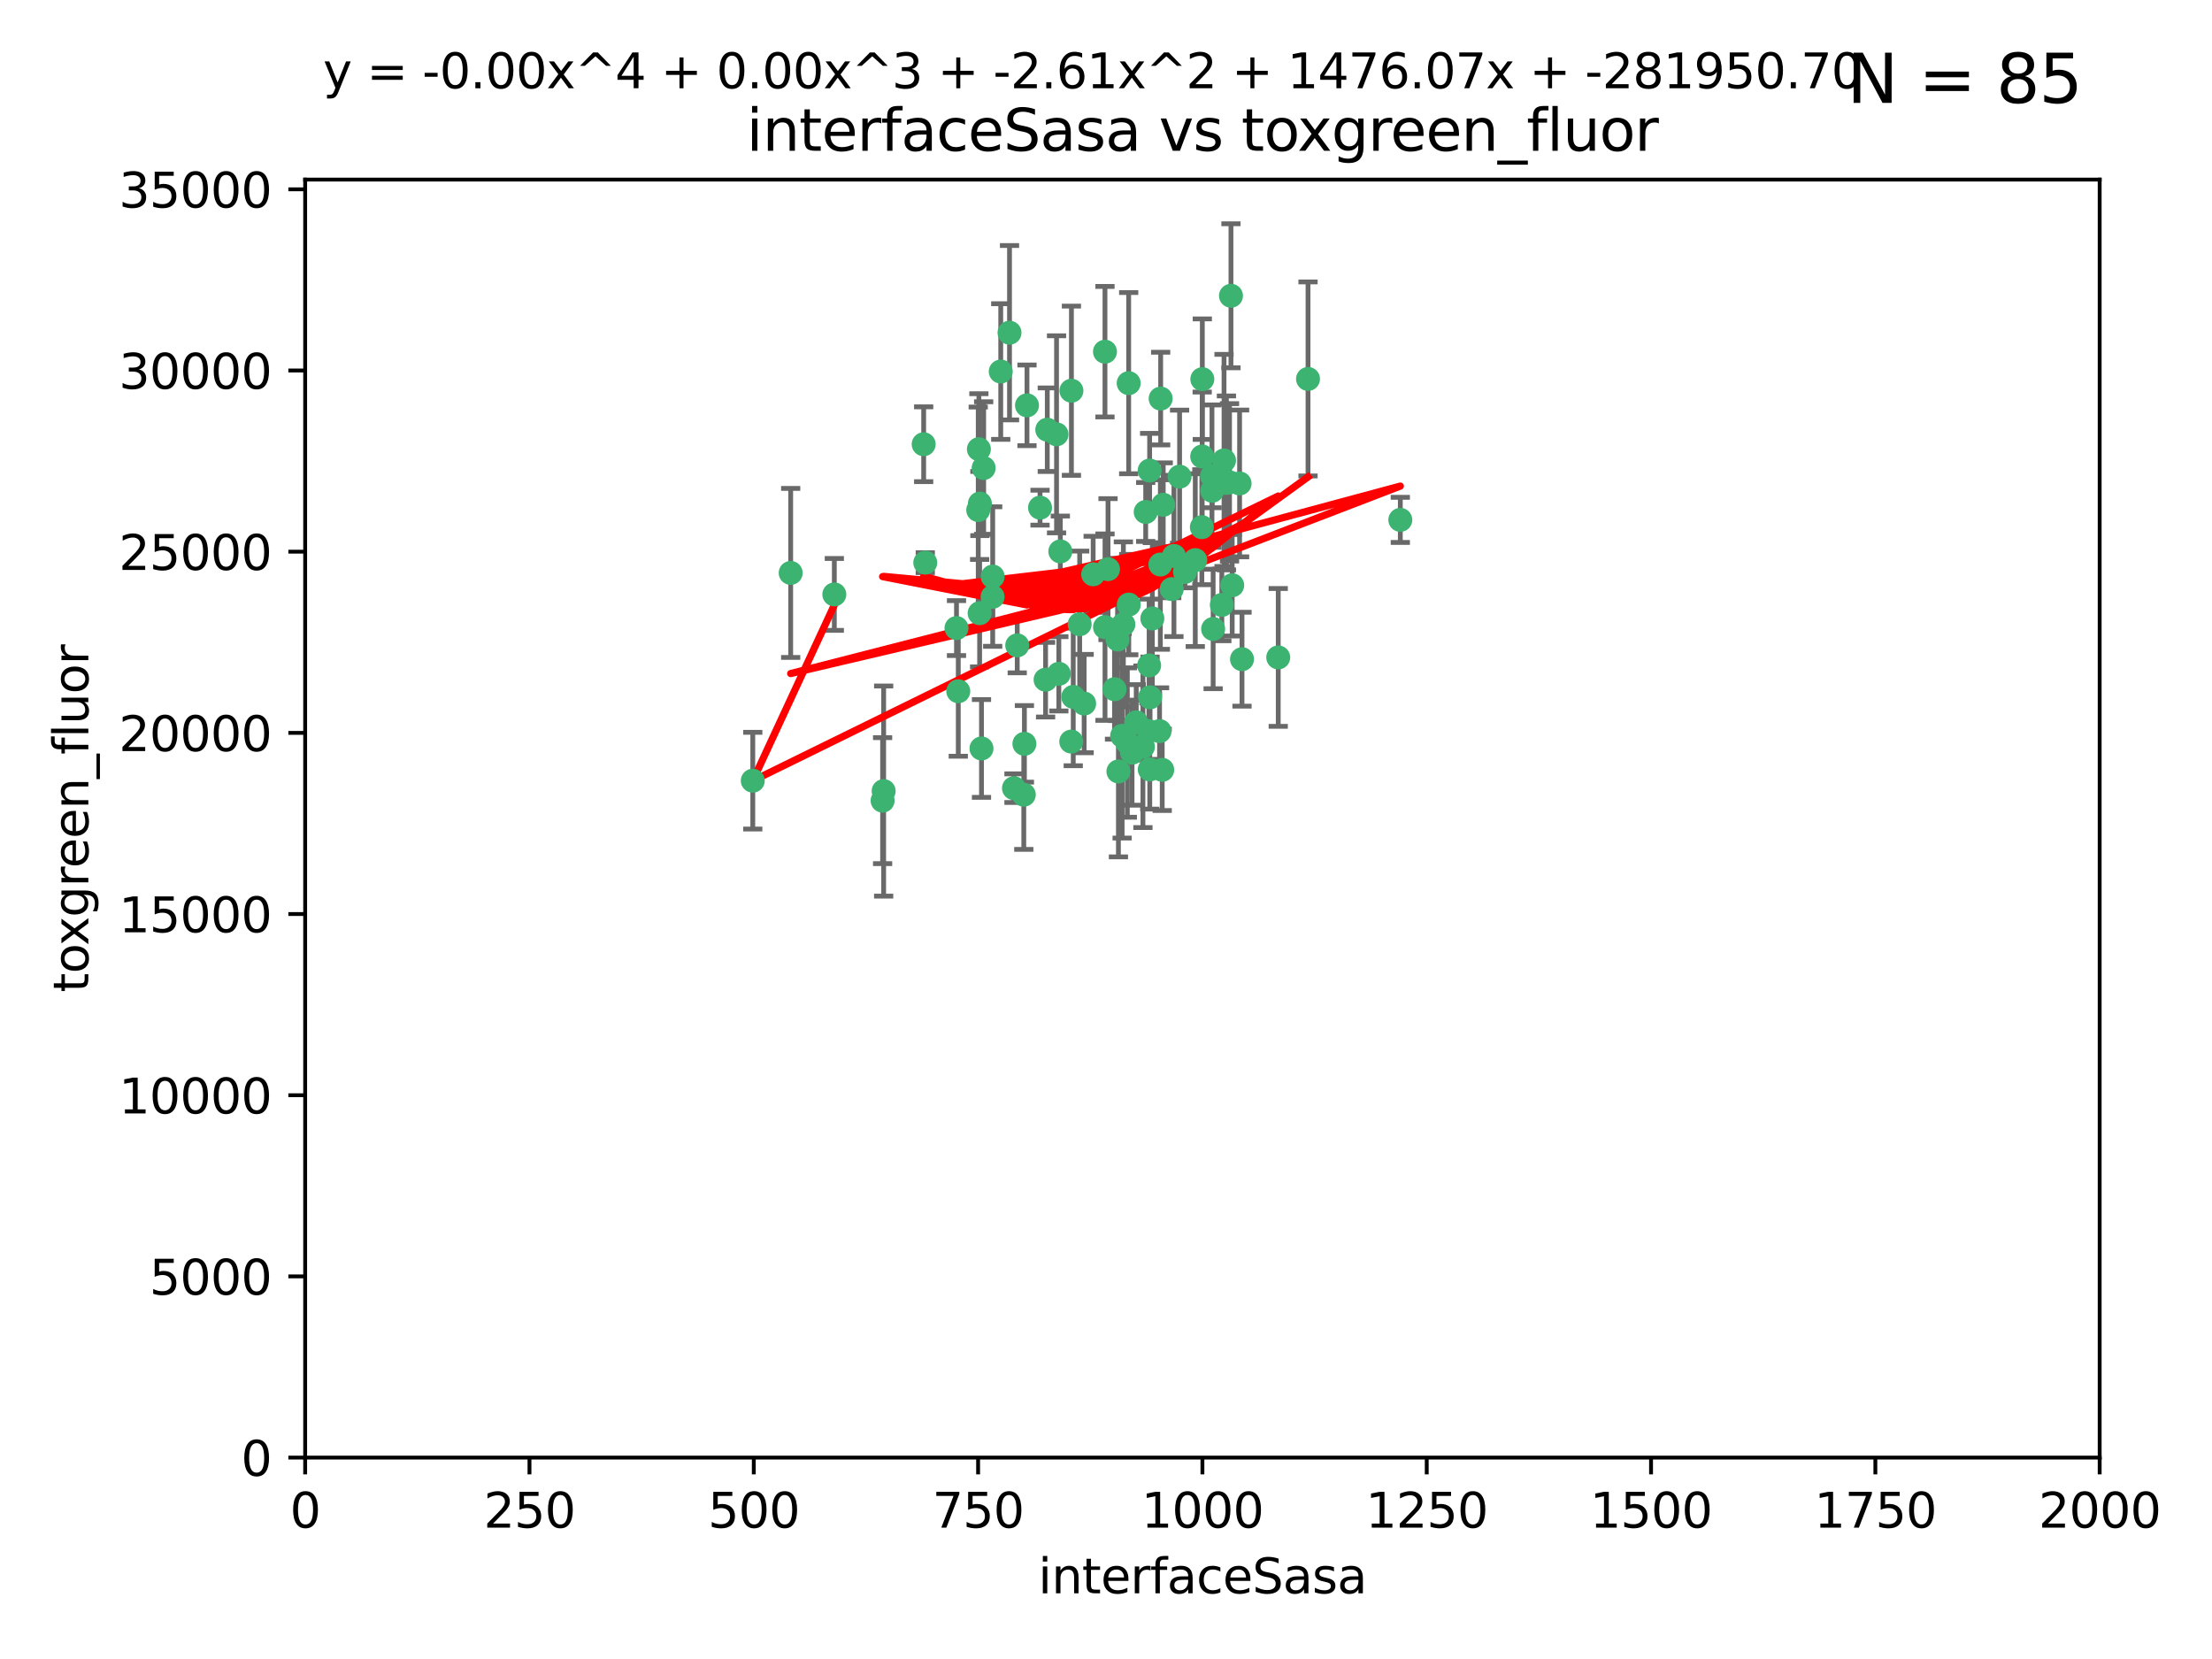 <?xml version="1.0" encoding="utf-8" standalone="no"?>
<!DOCTYPE svg PUBLIC "-//W3C//DTD SVG 1.1//EN"
  "http://www.w3.org/Graphics/SVG/1.1/DTD/svg11.dtd">
<svg xmlns:xlink="http://www.w3.org/1999/xlink" width="460.8pt" height="345.6pt" viewBox="0 0 460.8 345.6" xmlns="http://www.w3.org/2000/svg" version="1.1">
 <defs>
  <style type="text/css">*{stroke-linejoin: round; stroke-linecap: butt}</style>
 </defs>
 <g id="figure_1">
  <g id="patch_1">
   <path d="M 0 345.6 
L 460.8 345.6 
L 460.8 0 
L 0 0 
z
" style="fill: #ffffff"/>
  </g>
  <g id="axes_1">
   <g id="patch_2">
    <path d="M 63.571 303.64 
L 437.4 303.64 
L 437.4 37.411 
L 63.571 37.411 
z
" style="fill: #ffffff"/>
   </g>
   <g id="PathCollection_1">
    <defs>
     <path id="m5eefe61128" d="M 0 1.118 
C 0.297 1.118 0.581 1 0.791 0.791 
C 1 0.581 1.118 0.297 1.118 0 
C 1.118 -0.297 1 -0.581 0.791 -0.791 
C 0.581 -1 0.297 -1.118 0 -1.118 
C -0.297 -1.118 -0.581 -1 -0.791 -0.791 
C -1 -0.581 -1.118 -0.297 -1.118 0 
C -1.118 0.297 -1 0.581 -0.791 0.791 
C -0.581 1 -0.297 1.118 0 1.118 
z
" style="stroke: #3cb371"/>
    </defs>
    <g clip-path="url(#pc08e8d4e13)">
     <use xlink:href="#m5eefe61128" x="272.484" y="78.941" style="fill: #3cb371; stroke: #3cb371"/>
     <use xlink:href="#m5eefe61128" x="242.323" y="105.159" style="fill: #3cb371; stroke: #3cb371"/>
     <use xlink:href="#m5eefe61128" x="248.998" y="116.686" style="fill: #3cb371; stroke: #3cb371"/>
     <use xlink:href="#m5eefe61128" x="239.489" y="98.026" style="fill: #3cb371; stroke: #3cb371"/>
     <use xlink:href="#m5eefe61128" x="250.437" y="95.094" style="fill: #3cb371; stroke: #3cb371"/>
     <use xlink:href="#m5eefe61128" x="266.28" y="136.954" style="fill: #3cb371; stroke: #3cb371"/>
     <use xlink:href="#m5eefe61128" x="218.168" y="89.516" style="fill: #3cb371; stroke: #3cb371"/>
     <use xlink:href="#m5eefe61128" x="254.987" y="95.918" style="fill: #3cb371; stroke: #3cb371"/>
     <use xlink:href="#m5eefe61128" x="220.886" y="114.875" style="fill: #3cb371; stroke: #3cb371"/>
     <use xlink:href="#m5eefe61128" x="241.787" y="83.03" style="fill: #3cb371; stroke: #3cb371"/>
     <use xlink:href="#m5eefe61128" x="252.721" y="131.024" style="fill: #3cb371; stroke: #3cb371"/>
     <use xlink:href="#m5eefe61128" x="258.229" y="100.71" style="fill: #3cb371; stroke: #3cb371"/>
     <use xlink:href="#m5eefe61128" x="232.987" y="160.712" style="fill: #3cb371; stroke: #3cb371"/>
     <use xlink:href="#m5eefe61128" x="241.557" y="152.304" style="fill: #3cb371; stroke: #3cb371"/>
     <use xlink:href="#m5eefe61128" x="230.194" y="130.646" style="fill: #3cb371; stroke: #3cb371"/>
     <use xlink:href="#m5eefe61128" x="255.489" y="100.601" style="fill: #3cb371; stroke: #3cb371"/>
     <use xlink:href="#m5eefe61128" x="256.689" y="121.921" style="fill: #3cb371; stroke: #3cb371"/>
     <use xlink:href="#m5eefe61128" x="244.553" y="115.814" style="fill: #3cb371; stroke: #3cb371"/>
     <use xlink:href="#m5eefe61128" x="250.368" y="109.818" style="fill: #3cb371; stroke: #3cb371"/>
     <use xlink:href="#m5eefe61128" x="230.187" y="73.266" style="fill: #3cb371; stroke: #3cb371"/>
     <use xlink:href="#m5eefe61128" x="240.054" y="128.839" style="fill: #3cb371; stroke: #3cb371"/>
     <use xlink:href="#m5eefe61128" x="246.854" y="119.146" style="fill: #3cb371; stroke: #3cb371"/>
     <use xlink:href="#m5eefe61128" x="239.385" y="138.622" style="fill: #3cb371; stroke: #3cb371"/>
     <use xlink:href="#m5eefe61128" x="223.198" y="81.394" style="fill: #3cb371; stroke: #3cb371"/>
     <use xlink:href="#m5eefe61128" x="258.734" y="137.321" style="fill: #3cb371; stroke: #3cb371"/>
     <use xlink:href="#m5eefe61128" x="256.134" y="100.483" style="fill: #3cb371; stroke: #3cb371"/>
     <use xlink:href="#m5eefe61128" x="233.762" y="153.285" style="fill: #3cb371; stroke: #3cb371"/>
     <use xlink:href="#m5eefe61128" x="235.142" y="125.947" style="fill: #3cb371; stroke: #3cb371"/>
     <use xlink:href="#m5eefe61128" x="234.02" y="130.067" style="fill: #3cb371; stroke: #3cb371"/>
     <use xlink:href="#m5eefe61128" x="220.097" y="90.475" style="fill: #3cb371; stroke: #3cb371"/>
     <use xlink:href="#m5eefe61128" x="223.161" y="154.483" style="fill: #3cb371; stroke: #3cb371"/>
     <use xlink:href="#m5eefe61128" x="241.725" y="117.601" style="fill: #3cb371; stroke: #3cb371"/>
     <use xlink:href="#m5eefe61128" x="225.848" y="146.564" style="fill: #3cb371; stroke: #3cb371"/>
     <use xlink:href="#m5eefe61128" x="238.669" y="106.653" style="fill: #3cb371; stroke: #3cb371"/>
     <use xlink:href="#m5eefe61128" x="252.51" y="102.24" style="fill: #3cb371; stroke: #3cb371"/>
     <use xlink:href="#m5eefe61128" x="227.725" y="119.635" style="fill: #3cb371; stroke: #3cb371"/>
     <use xlink:href="#m5eefe61128" x="235.125" y="79.819" style="fill: #3cb371; stroke: #3cb371"/>
     <use xlink:href="#m5eefe61128" x="206.772" y="124.329" style="fill: #3cb371; stroke: #3cb371"/>
     <use xlink:href="#m5eefe61128" x="244.091" y="122.72" style="fill: #3cb371; stroke: #3cb371"/>
     <use xlink:href="#m5eefe61128" x="211.908" y="134.443" style="fill: #3cb371; stroke: #3cb371"/>
     <use xlink:href="#m5eefe61128" x="213.404" y="154.954" style="fill: #3cb371; stroke: #3cb371"/>
     <use xlink:href="#m5eefe61128" x="204.131" y="104.896" style="fill: #3cb371; stroke: #3cb371"/>
     <use xlink:href="#m5eefe61128" x="245.731" y="99.298" style="fill: #3cb371; stroke: #3cb371"/>
     <use xlink:href="#m5eefe61128" x="216.658" y="105.756" style="fill: #3cb371; stroke: #3cb371"/>
     <use xlink:href="#m5eefe61128" x="204.916" y="97.498" style="fill: #3cb371; stroke: #3cb371"/>
     <use xlink:href="#m5eefe61128" x="192.417" y="92.545" style="fill: #3cb371; stroke: #3cb371"/>
     <use xlink:href="#m5eefe61128" x="213.275" y="165.548" style="fill: #3cb371; stroke: #3cb371"/>
     <use xlink:href="#m5eefe61128" x="206.796" y="120.108" style="fill: #3cb371; stroke: #3cb371"/>
     <use xlink:href="#m5eefe61128" x="291.711" y="108.301" style="fill: #3cb371; stroke: #3cb371"/>
     <use xlink:href="#m5eefe61128" x="224.916" y="130.038" style="fill: #3cb371; stroke: #3cb371"/>
     <use xlink:href="#m5eefe61128" x="250.465" y="78.988" style="fill: #3cb371; stroke: #3cb371"/>
     <use xlink:href="#m5eefe61128" x="199.256" y="130.84" style="fill: #3cb371; stroke: #3cb371"/>
     <use xlink:href="#m5eefe61128" x="204.462" y="155.918" style="fill: #3cb371; stroke: #3cb371"/>
     <use xlink:href="#m5eefe61128" x="220.577" y="140.37" style="fill: #3cb371; stroke: #3cb371"/>
     <use xlink:href="#m5eefe61128" x="242.11" y="160.372" style="fill: #3cb371; stroke: #3cb371"/>
     <use xlink:href="#m5eefe61128" x="223.577" y="145.178" style="fill: #3cb371; stroke: #3cb371"/>
     <use xlink:href="#m5eefe61128" x="254.529" y="126.015" style="fill: #3cb371; stroke: #3cb371"/>
     <use xlink:href="#m5eefe61128" x="208.473" y="77.397" style="fill: #3cb371; stroke: #3cb371"/>
     <use xlink:href="#m5eefe61128" x="192.753" y="117.209" style="fill: #3cb371; stroke: #3cb371"/>
     <use xlink:href="#m5eefe61128" x="203.92" y="93.572" style="fill: #3cb371; stroke: #3cb371"/>
     <use xlink:href="#m5eefe61128" x="230.822" y="118.565" style="fill: #3cb371; stroke: #3cb371"/>
     <use xlink:href="#m5eefe61128" x="239.332" y="152.32" style="fill: #3cb371; stroke: #3cb371"/>
     <use xlink:href="#m5eefe61128" x="204.073" y="127.738" style="fill: #3cb371; stroke: #3cb371"/>
     <use xlink:href="#m5eefe61128" x="210.301" y="69.309" style="fill: #3cb371; stroke: #3cb371"/>
     <use xlink:href="#m5eefe61128" x="239.579" y="145.262" style="fill: #3cb371; stroke: #3cb371"/>
     <use xlink:href="#m5eefe61128" x="236.699" y="150.469" style="fill: #3cb371; stroke: #3cb371"/>
     <use xlink:href="#m5eefe61128" x="252.476" y="99.184" style="fill: #3cb371; stroke: #3cb371"/>
     <use xlink:href="#m5eefe61128" x="256.433" y="61.614" style="fill: #3cb371; stroke: #3cb371"/>
     <use xlink:href="#m5eefe61128" x="203.785" y="106.253" style="fill: #3cb371; stroke: #3cb371"/>
     <use xlink:href="#m5eefe61128" x="213.94" y="84.44" style="fill: #3cb371; stroke: #3cb371"/>
     <use xlink:href="#m5eefe61128" x="183.864" y="166.79" style="fill: #3cb371; stroke: #3cb371"/>
     <use xlink:href="#m5eefe61128" x="211.23" y="164.19" style="fill: #3cb371; stroke: #3cb371"/>
     <use xlink:href="#m5eefe61128" x="238.093" y="155.561" style="fill: #3cb371; stroke: #3cb371"/>
     <use xlink:href="#m5eefe61128" x="199.626" y="143.999" style="fill: #3cb371; stroke: #3cb371"/>
     <use xlink:href="#m5eefe61128" x="235.826" y="156.792" style="fill: #3cb371; stroke: #3cb371"/>
     <use xlink:href="#m5eefe61128" x="232.811" y="133.213" style="fill: #3cb371; stroke: #3cb371"/>
     <use xlink:href="#m5eefe61128" x="239.516" y="160.289" style="fill: #3cb371; stroke: #3cb371"/>
     <use xlink:href="#m5eefe61128" x="164.714" y="119.349" style="fill: #3cb371; stroke: #3cb371"/>
     <use xlink:href="#m5eefe61128" x="217.815" y="141.593" style="fill: #3cb371; stroke: #3cb371"/>
     <use xlink:href="#m5eefe61128" x="234.846" y="154.686" style="fill: #3cb371; stroke: #3cb371"/>
     <use xlink:href="#m5eefe61128" x="184.082" y="164.794" style="fill: #3cb371; stroke: #3cb371"/>
     <use xlink:href="#m5eefe61128" x="232.174" y="143.576" style="fill: #3cb371; stroke: #3cb371"/>
     <use xlink:href="#m5eefe61128" x="156.817" y="162.629" style="fill: #3cb371; stroke: #3cb371"/>
     <use xlink:href="#m5eefe61128" x="173.806" y="123.828" style="fill: #3cb371; stroke: #3cb371"/>
    </g>
   </g>
   <g id="matplotlib.axis_1">
    <g id="xtick_1">
     <g id="line2d_1">
      <defs>
       <path id="m271c03e124" d="M 0 0 
L 0 3.5 
" style="stroke: #000000; stroke-width: 0.8"/>
      </defs>
      <g>
       <use xlink:href="#m271c03e124" x="63.571" y="303.64" style="stroke: #000000; stroke-width: 0.8"/>
      </g>
     </g>
     <g id="text_1">
      <!-- 0 -->
      <g transform="translate(60.39 318.238)scale(0.1 -0.1)">
       <defs>
        <path id="DejaVuSans-30" d="M 2034 4250 
Q 1547 4250 1301 3770 
Q 1056 3291 1056 2328 
Q 1056 1369 1301 889 
Q 1547 409 2034 409 
Q 2525 409 2770 889 
Q 3016 1369 3016 2328 
Q 3016 3291 2770 3770 
Q 2525 4250 2034 4250 
z
M 2034 4750 
Q 2819 4750 3233 4129 
Q 3647 3509 3647 2328 
Q 3647 1150 3233 529 
Q 2819 -91 2034 -91 
Q 1250 -91 836 529 
Q 422 1150 422 2328 
Q 422 3509 836 4129 
Q 1250 4750 2034 4750 
z
" transform="scale(0.016)"/>
       </defs>
       <use xlink:href="#DejaVuSans-30"/>
      </g>
     </g>
    </g>
    <g id="xtick_2">
     <g id="line2d_2">
      <g>
       <use xlink:href="#m271c03e124" x="110.3" y="303.64" style="stroke: #000000; stroke-width: 0.8"/>
      </g>
     </g>
     <g id="text_2">
      <!-- 250 -->
      <g transform="translate(100.756 318.238)scale(0.1 -0.1)">
       <defs>
        <path id="DejaVuSans-32" d="M 1228 531 
L 3431 531 
L 3431 0 
L 469 0 
L 469 531 
Q 828 903 1448 1529 
Q 2069 2156 2228 2338 
Q 2531 2678 2651 2914 
Q 2772 3150 2772 3378 
Q 2772 3750 2511 3984 
Q 2250 4219 1831 4219 
Q 1534 4219 1204 4116 
Q 875 4013 500 3803 
L 500 4441 
Q 881 4594 1212 4672 
Q 1544 4750 1819 4750 
Q 2544 4750 2975 4387 
Q 3406 4025 3406 3419 
Q 3406 3131 3298 2873 
Q 3191 2616 2906 2266 
Q 2828 2175 2409 1742 
Q 1991 1309 1228 531 
z
" transform="scale(0.016)"/>
        <path id="DejaVuSans-35" d="M 691 4666 
L 3169 4666 
L 3169 4134 
L 1269 4134 
L 1269 2991 
Q 1406 3038 1543 3061 
Q 1681 3084 1819 3084 
Q 2600 3084 3056 2656 
Q 3513 2228 3513 1497 
Q 3513 744 3044 326 
Q 2575 -91 1722 -91 
Q 1428 -91 1123 -41 
Q 819 9 494 109 
L 494 744 
Q 775 591 1075 516 
Q 1375 441 1709 441 
Q 2250 441 2565 725 
Q 2881 1009 2881 1497 
Q 2881 1984 2565 2268 
Q 2250 2553 1709 2553 
Q 1456 2553 1204 2497 
Q 953 2441 691 2322 
L 691 4666 
z
" transform="scale(0.016)"/>
       </defs>
       <use xlink:href="#DejaVuSans-32"/>
       <use xlink:href="#DejaVuSans-35" x="63.623"/>
       <use xlink:href="#DejaVuSans-30" x="127.246"/>
      </g>
     </g>
    </g>
    <g id="xtick_3">
     <g id="line2d_3">
      <g>
       <use xlink:href="#m271c03e124" x="157.028" y="303.64" style="stroke: #000000; stroke-width: 0.8"/>
      </g>
     </g>
     <g id="text_3">
      <!-- 500 -->
      <g transform="translate(147.485 318.238)scale(0.1 -0.1)">
       <use xlink:href="#DejaVuSans-35"/>
       <use xlink:href="#DejaVuSans-30" x="63.623"/>
       <use xlink:href="#DejaVuSans-30" x="127.246"/>
      </g>
     </g>
    </g>
    <g id="xtick_4">
     <g id="line2d_4">
      <g>
       <use xlink:href="#m271c03e124" x="203.757" y="303.64" style="stroke: #000000; stroke-width: 0.8"/>
      </g>
     </g>
     <g id="text_4">
      <!-- 750 -->
      <g transform="translate(194.213 318.238)scale(0.1 -0.1)">
       <defs>
        <path id="DejaVuSans-37" d="M 525 4666 
L 3525 4666 
L 3525 4397 
L 1831 0 
L 1172 0 
L 2766 4134 
L 525 4134 
L 525 4666 
z
" transform="scale(0.016)"/>
       </defs>
       <use xlink:href="#DejaVuSans-37"/>
       <use xlink:href="#DejaVuSans-35" x="63.623"/>
       <use xlink:href="#DejaVuSans-30" x="127.246"/>
      </g>
     </g>
    </g>
    <g id="xtick_5">
     <g id="line2d_5">
      <g>
       <use xlink:href="#m271c03e124" x="250.486" y="303.64" style="stroke: #000000; stroke-width: 0.8"/>
      </g>
     </g>
     <g id="text_5">
      <!-- 1000 -->
      <g transform="translate(237.761 318.238)scale(0.1 -0.1)">
       <defs>
        <path id="DejaVuSans-31" d="M 794 531 
L 1825 531 
L 1825 4091 
L 703 3866 
L 703 4441 
L 1819 4666 
L 2450 4666 
L 2450 531 
L 3481 531 
L 3481 0 
L 794 0 
L 794 531 
z
" transform="scale(0.016)"/>
       </defs>
       <use xlink:href="#DejaVuSans-31"/>
       <use xlink:href="#DejaVuSans-30" x="63.623"/>
       <use xlink:href="#DejaVuSans-30" x="127.246"/>
       <use xlink:href="#DejaVuSans-30" x="190.869"/>
      </g>
     </g>
    </g>
    <g id="xtick_6">
     <g id="line2d_6">
      <g>
       <use xlink:href="#m271c03e124" x="297.214" y="303.64" style="stroke: #000000; stroke-width: 0.8"/>
      </g>
     </g>
     <g id="text_6">
      <!-- 1250 -->
      <g transform="translate(284.489 318.238)scale(0.1 -0.1)">
       <use xlink:href="#DejaVuSans-31"/>
       <use xlink:href="#DejaVuSans-32" x="63.623"/>
       <use xlink:href="#DejaVuSans-35" x="127.246"/>
       <use xlink:href="#DejaVuSans-30" x="190.869"/>
      </g>
     </g>
    </g>
    <g id="xtick_7">
     <g id="line2d_7">
      <g>
       <use xlink:href="#m271c03e124" x="343.943" y="303.64" style="stroke: #000000; stroke-width: 0.8"/>
      </g>
     </g>
     <g id="text_7">
      <!-- 1500 -->
      <g transform="translate(331.218 318.238)scale(0.1 -0.1)">
       <use xlink:href="#DejaVuSans-31"/>
       <use xlink:href="#DejaVuSans-35" x="63.623"/>
       <use xlink:href="#DejaVuSans-30" x="127.246"/>
       <use xlink:href="#DejaVuSans-30" x="190.869"/>
      </g>
     </g>
    </g>
    <g id="xtick_8">
     <g id="line2d_8">
      <g>
       <use xlink:href="#m271c03e124" x="390.671" y="303.64" style="stroke: #000000; stroke-width: 0.8"/>
      </g>
     </g>
     <g id="text_8">
      <!-- 1750 -->
      <g transform="translate(377.946 318.238)scale(0.1 -0.1)">
       <use xlink:href="#DejaVuSans-31"/>
       <use xlink:href="#DejaVuSans-37" x="63.623"/>
       <use xlink:href="#DejaVuSans-35" x="127.246"/>
       <use xlink:href="#DejaVuSans-30" x="190.869"/>
      </g>
     </g>
    </g>
    <g id="xtick_9">
     <g id="line2d_9">
      <g>
       <use xlink:href="#m271c03e124" x="437.4" y="303.64" style="stroke: #000000; stroke-width: 0.8"/>
      </g>
     </g>
     <g id="text_9">
      <!-- 2000 -->
      <g transform="translate(424.675 318.238)scale(0.1 -0.1)">
       <use xlink:href="#DejaVuSans-32"/>
       <use xlink:href="#DejaVuSans-30" x="63.623"/>
       <use xlink:href="#DejaVuSans-30" x="127.246"/>
       <use xlink:href="#DejaVuSans-30" x="190.869"/>
      </g>
     </g>
    </g>
    <g id="text_10">
     <!-- interfaceSasa -->
     <g transform="translate(216.279 331.917)scale(0.1 -0.1)">
      <defs>
       <path id="DejaVuSans-69" d="M 603 3500 
L 1178 3500 
L 1178 0 
L 603 0 
L 603 3500 
z
M 603 4863 
L 1178 4863 
L 1178 4134 
L 603 4134 
L 603 4863 
z
" transform="scale(0.016)"/>
       <path id="DejaVuSans-6e" d="M 3513 2113 
L 3513 0 
L 2938 0 
L 2938 2094 
Q 2938 2591 2744 2837 
Q 2550 3084 2163 3084 
Q 1697 3084 1428 2787 
Q 1159 2491 1159 1978 
L 1159 0 
L 581 0 
L 581 3500 
L 1159 3500 
L 1159 2956 
Q 1366 3272 1645 3428 
Q 1925 3584 2291 3584 
Q 2894 3584 3203 3211 
Q 3513 2838 3513 2113 
z
" transform="scale(0.016)"/>
       <path id="DejaVuSans-74" d="M 1172 4494 
L 1172 3500 
L 2356 3500 
L 2356 3053 
L 1172 3053 
L 1172 1153 
Q 1172 725 1289 603 
Q 1406 481 1766 481 
L 2356 481 
L 2356 0 
L 1766 0 
Q 1100 0 847 248 
Q 594 497 594 1153 
L 594 3053 
L 172 3053 
L 172 3500 
L 594 3500 
L 594 4494 
L 1172 4494 
z
" transform="scale(0.016)"/>
       <path id="DejaVuSans-65" d="M 3597 1894 
L 3597 1613 
L 953 1613 
Q 991 1019 1311 708 
Q 1631 397 2203 397 
Q 2534 397 2845 478 
Q 3156 559 3463 722 
L 3463 178 
Q 3153 47 2828 -22 
Q 2503 -91 2169 -91 
Q 1331 -91 842 396 
Q 353 884 353 1716 
Q 353 2575 817 3079 
Q 1281 3584 2069 3584 
Q 2775 3584 3186 3129 
Q 3597 2675 3597 1894 
z
M 3022 2063 
Q 3016 2534 2758 2815 
Q 2500 3097 2075 3097 
Q 1594 3097 1305 2825 
Q 1016 2553 972 2059 
L 3022 2063 
z
" transform="scale(0.016)"/>
       <path id="DejaVuSans-72" d="M 2631 2963 
Q 2534 3019 2420 3045 
Q 2306 3072 2169 3072 
Q 1681 3072 1420 2755 
Q 1159 2438 1159 1844 
L 1159 0 
L 581 0 
L 581 3500 
L 1159 3500 
L 1159 2956 
Q 1341 3275 1631 3429 
Q 1922 3584 2338 3584 
Q 2397 3584 2469 3576 
Q 2541 3569 2628 3553 
L 2631 2963 
z
" transform="scale(0.016)"/>
       <path id="DejaVuSans-66" d="M 2375 4863 
L 2375 4384 
L 1825 4384 
Q 1516 4384 1395 4259 
Q 1275 4134 1275 3809 
L 1275 3500 
L 2222 3500 
L 2222 3053 
L 1275 3053 
L 1275 0 
L 697 0 
L 697 3053 
L 147 3053 
L 147 3500 
L 697 3500 
L 697 3744 
Q 697 4328 969 4595 
Q 1241 4863 1831 4863 
L 2375 4863 
z
" transform="scale(0.016)"/>
       <path id="DejaVuSans-61" d="M 2194 1759 
Q 1497 1759 1228 1600 
Q 959 1441 959 1056 
Q 959 750 1161 570 
Q 1363 391 1709 391 
Q 2188 391 2477 730 
Q 2766 1069 2766 1631 
L 2766 1759 
L 2194 1759 
z
M 3341 1997 
L 3341 0 
L 2766 0 
L 2766 531 
Q 2569 213 2275 61 
Q 1981 -91 1556 -91 
Q 1019 -91 701 211 
Q 384 513 384 1019 
Q 384 1609 779 1909 
Q 1175 2209 1959 2209 
L 2766 2209 
L 2766 2266 
Q 2766 2663 2505 2880 
Q 2244 3097 1772 3097 
Q 1472 3097 1187 3025 
Q 903 2953 641 2809 
L 641 3341 
Q 956 3463 1253 3523 
Q 1550 3584 1831 3584 
Q 2591 3584 2966 3190 
Q 3341 2797 3341 1997 
z
" transform="scale(0.016)"/>
       <path id="DejaVuSans-63" d="M 3122 3366 
L 3122 2828 
Q 2878 2963 2633 3030 
Q 2388 3097 2138 3097 
Q 1578 3097 1268 2742 
Q 959 2388 959 1747 
Q 959 1106 1268 751 
Q 1578 397 2138 397 
Q 2388 397 2633 464 
Q 2878 531 3122 666 
L 3122 134 
Q 2881 22 2623 -34 
Q 2366 -91 2075 -91 
Q 1284 -91 818 406 
Q 353 903 353 1747 
Q 353 2603 823 3093 
Q 1294 3584 2113 3584 
Q 2378 3584 2631 3529 
Q 2884 3475 3122 3366 
z
" transform="scale(0.016)"/>
       <path id="DejaVuSans-53" d="M 3425 4513 
L 3425 3897 
Q 3066 4069 2747 4153 
Q 2428 4238 2131 4238 
Q 1616 4238 1336 4038 
Q 1056 3838 1056 3469 
Q 1056 3159 1242 3001 
Q 1428 2844 1947 2747 
L 2328 2669 
Q 3034 2534 3370 2195 
Q 3706 1856 3706 1288 
Q 3706 609 3251 259 
Q 2797 -91 1919 -91 
Q 1588 -91 1214 -16 
Q 841 59 441 206 
L 441 856 
Q 825 641 1194 531 
Q 1563 422 1919 422 
Q 2459 422 2753 634 
Q 3047 847 3047 1241 
Q 3047 1584 2836 1778 
Q 2625 1972 2144 2069 
L 1759 2144 
Q 1053 2284 737 2584 
Q 422 2884 422 3419 
Q 422 4038 858 4394 
Q 1294 4750 2059 4750 
Q 2388 4750 2728 4690 
Q 3069 4631 3425 4513 
z
" transform="scale(0.016)"/>
       <path id="DejaVuSans-73" d="M 2834 3397 
L 2834 2853 
Q 2591 2978 2328 3040 
Q 2066 3103 1784 3103 
Q 1356 3103 1142 2972 
Q 928 2841 928 2578 
Q 928 2378 1081 2264 
Q 1234 2150 1697 2047 
L 1894 2003 
Q 2506 1872 2764 1633 
Q 3022 1394 3022 966 
Q 3022 478 2636 193 
Q 2250 -91 1575 -91 
Q 1294 -91 989 -36 
Q 684 19 347 128 
L 347 722 
Q 666 556 975 473 
Q 1284 391 1588 391 
Q 1994 391 2212 530 
Q 2431 669 2431 922 
Q 2431 1156 2273 1281 
Q 2116 1406 1581 1522 
L 1381 1569 
Q 847 1681 609 1914 
Q 372 2147 372 2553 
Q 372 3047 722 3315 
Q 1072 3584 1716 3584 
Q 2034 3584 2315 3537 
Q 2597 3491 2834 3397 
z
" transform="scale(0.016)"/>
      </defs>
      <use xlink:href="#DejaVuSans-69"/>
      <use xlink:href="#DejaVuSans-6e" x="27.783"/>
      <use xlink:href="#DejaVuSans-74" x="91.162"/>
      <use xlink:href="#DejaVuSans-65" x="130.371"/>
      <use xlink:href="#DejaVuSans-72" x="191.895"/>
      <use xlink:href="#DejaVuSans-66" x="233.008"/>
      <use xlink:href="#DejaVuSans-61" x="268.213"/>
      <use xlink:href="#DejaVuSans-63" x="329.492"/>
      <use xlink:href="#DejaVuSans-65" x="384.473"/>
      <use xlink:href="#DejaVuSans-53" x="445.996"/>
      <use xlink:href="#DejaVuSans-61" x="509.473"/>
      <use xlink:href="#DejaVuSans-73" x="570.752"/>
      <use xlink:href="#DejaVuSans-61" x="622.852"/>
     </g>
    </g>
   </g>
   <g id="matplotlib.axis_2">
    <g id="ytick_1">
     <g id="line2d_10">
      <defs>
       <path id="md74c326a30" d="M 0 0 
L -3.5 0 
" style="stroke: #000000; stroke-width: 0.8"/>
      </defs>
      <g>
       <use xlink:href="#md74c326a30" x="63.571" y="303.64" style="stroke: #000000; stroke-width: 0.8"/>
      </g>
     </g>
     <g id="text_11">
      <!-- 0 -->
      <g transform="translate(50.209 307.439)scale(0.1 -0.1)">
       <use xlink:href="#DejaVuSans-30"/>
      </g>
     </g>
    </g>
    <g id="ytick_2">
     <g id="line2d_11">
      <g>
       <use xlink:href="#md74c326a30" x="63.571" y="265.897" style="stroke: #000000; stroke-width: 0.8"/>
      </g>
     </g>
     <g id="text_12">
      <!-- 5000 -->
      <g transform="translate(31.121 269.696)scale(0.1 -0.1)">
       <use xlink:href="#DejaVuSans-35"/>
       <use xlink:href="#DejaVuSans-30" x="63.623"/>
       <use xlink:href="#DejaVuSans-30" x="127.246"/>
       <use xlink:href="#DejaVuSans-30" x="190.869"/>
      </g>
     </g>
    </g>
    <g id="ytick_3">
     <g id="line2d_12">
      <g>
       <use xlink:href="#md74c326a30" x="63.571" y="228.154" style="stroke: #000000; stroke-width: 0.8"/>
      </g>
     </g>
     <g id="text_13">
      <!-- 10000 -->
      <g transform="translate(24.759 231.953)scale(0.1 -0.1)">
       <use xlink:href="#DejaVuSans-31"/>
       <use xlink:href="#DejaVuSans-30" x="63.623"/>
       <use xlink:href="#DejaVuSans-30" x="127.246"/>
       <use xlink:href="#DejaVuSans-30" x="190.869"/>
       <use xlink:href="#DejaVuSans-30" x="254.492"/>
      </g>
     </g>
    </g>
    <g id="ytick_4">
     <g id="line2d_13">
      <g>
       <use xlink:href="#md74c326a30" x="63.571" y="190.411" style="stroke: #000000; stroke-width: 0.8"/>
      </g>
     </g>
     <g id="text_14">
      <!-- 15000 -->
      <g transform="translate(24.759 194.21)scale(0.1 -0.1)">
       <use xlink:href="#DejaVuSans-31"/>
       <use xlink:href="#DejaVuSans-35" x="63.623"/>
       <use xlink:href="#DejaVuSans-30" x="127.246"/>
       <use xlink:href="#DejaVuSans-30" x="190.869"/>
       <use xlink:href="#DejaVuSans-30" x="254.492"/>
      </g>
     </g>
    </g>
    <g id="ytick_5">
     <g id="line2d_14">
      <g>
       <use xlink:href="#md74c326a30" x="63.571" y="152.668" style="stroke: #000000; stroke-width: 0.8"/>
      </g>
     </g>
     <g id="text_15">
      <!-- 20000 -->
      <g transform="translate(24.759 156.467)scale(0.1 -0.1)">
       <use xlink:href="#DejaVuSans-32"/>
       <use xlink:href="#DejaVuSans-30" x="63.623"/>
       <use xlink:href="#DejaVuSans-30" x="127.246"/>
       <use xlink:href="#DejaVuSans-30" x="190.869"/>
       <use xlink:href="#DejaVuSans-30" x="254.492"/>
      </g>
     </g>
    </g>
    <g id="ytick_6">
     <g id="line2d_15">
      <g>
       <use xlink:href="#md74c326a30" x="63.571" y="114.925" style="stroke: #000000; stroke-width: 0.8"/>
      </g>
     </g>
     <g id="text_16">
      <!-- 25000 -->
      <g transform="translate(24.759 118.724)scale(0.1 -0.1)">
       <use xlink:href="#DejaVuSans-32"/>
       <use xlink:href="#DejaVuSans-35" x="63.623"/>
       <use xlink:href="#DejaVuSans-30" x="127.246"/>
       <use xlink:href="#DejaVuSans-30" x="190.869"/>
       <use xlink:href="#DejaVuSans-30" x="254.492"/>
      </g>
     </g>
    </g>
    <g id="ytick_7">
     <g id="line2d_16">
      <g>
       <use xlink:href="#md74c326a30" x="63.571" y="77.181" style="stroke: #000000; stroke-width: 0.8"/>
      </g>
     </g>
     <g id="text_17">
      <!-- 30000 -->
      <g transform="translate(24.759 80.981)scale(0.1 -0.1)">
       <defs>
        <path id="DejaVuSans-33" d="M 2597 2516 
Q 3050 2419 3304 2112 
Q 3559 1806 3559 1356 
Q 3559 666 3084 287 
Q 2609 -91 1734 -91 
Q 1441 -91 1130 -33 
Q 819 25 488 141 
L 488 750 
Q 750 597 1062 519 
Q 1375 441 1716 441 
Q 2309 441 2620 675 
Q 2931 909 2931 1356 
Q 2931 1769 2642 2001 
Q 2353 2234 1838 2234 
L 1294 2234 
L 1294 2753 
L 1863 2753 
Q 2328 2753 2575 2939 
Q 2822 3125 2822 3475 
Q 2822 3834 2567 4026 
Q 2313 4219 1838 4219 
Q 1578 4219 1281 4162 
Q 984 4106 628 3988 
L 628 4550 
Q 988 4650 1302 4700 
Q 1616 4750 1894 4750 
Q 2613 4750 3031 4423 
Q 3450 4097 3450 3541 
Q 3450 3153 3228 2886 
Q 3006 2619 2597 2516 
z
" transform="scale(0.016)"/>
       </defs>
       <use xlink:href="#DejaVuSans-33"/>
       <use xlink:href="#DejaVuSans-30" x="63.623"/>
       <use xlink:href="#DejaVuSans-30" x="127.246"/>
       <use xlink:href="#DejaVuSans-30" x="190.869"/>
       <use xlink:href="#DejaVuSans-30" x="254.492"/>
      </g>
     </g>
    </g>
    <g id="ytick_8">
     <g id="line2d_17">
      <g>
       <use xlink:href="#md74c326a30" x="63.571" y="39.438" style="stroke: #000000; stroke-width: 0.8"/>
      </g>
     </g>
     <g id="text_18">
      <!-- 35000 -->
      <g transform="translate(24.759 43.238)scale(0.1 -0.1)">
       <use xlink:href="#DejaVuSans-33"/>
       <use xlink:href="#DejaVuSans-35" x="63.623"/>
       <use xlink:href="#DejaVuSans-30" x="127.246"/>
       <use xlink:href="#DejaVuSans-30" x="190.869"/>
       <use xlink:href="#DejaVuSans-30" x="254.492"/>
      </g>
     </g>
    </g>
    <g id="text_19">
     <!-- toxgreen_fluor -->
     <g transform="translate(18.401 206.72)rotate(-90)scale(0.1 -0.1)">
      <defs>
       <path id="DejaVuSans-6f" d="M 1959 3097 
Q 1497 3097 1228 2736 
Q 959 2375 959 1747 
Q 959 1119 1226 758 
Q 1494 397 1959 397 
Q 2419 397 2687 759 
Q 2956 1122 2956 1747 
Q 2956 2369 2687 2733 
Q 2419 3097 1959 3097 
z
M 1959 3584 
Q 2709 3584 3137 3096 
Q 3566 2609 3566 1747 
Q 3566 888 3137 398 
Q 2709 -91 1959 -91 
Q 1206 -91 779 398 
Q 353 888 353 1747 
Q 353 2609 779 3096 
Q 1206 3584 1959 3584 
z
" transform="scale(0.016)"/>
       <path id="DejaVuSans-78" d="M 3513 3500 
L 2247 1797 
L 3578 0 
L 2900 0 
L 1881 1375 
L 863 0 
L 184 0 
L 1544 1831 
L 300 3500 
L 978 3500 
L 1906 2253 
L 2834 3500 
L 3513 3500 
z
" transform="scale(0.016)"/>
       <path id="DejaVuSans-67" d="M 2906 1791 
Q 2906 2416 2648 2759 
Q 2391 3103 1925 3103 
Q 1463 3103 1205 2759 
Q 947 2416 947 1791 
Q 947 1169 1205 825 
Q 1463 481 1925 481 
Q 2391 481 2648 825 
Q 2906 1169 2906 1791 
z
M 3481 434 
Q 3481 -459 3084 -895 
Q 2688 -1331 1869 -1331 
Q 1566 -1331 1297 -1286 
Q 1028 -1241 775 -1147 
L 775 -588 
Q 1028 -725 1275 -790 
Q 1522 -856 1778 -856 
Q 2344 -856 2625 -561 
Q 2906 -266 2906 331 
L 2906 616 
Q 2728 306 2450 153 
Q 2172 0 1784 0 
Q 1141 0 747 490 
Q 353 981 353 1791 
Q 353 2603 747 3093 
Q 1141 3584 1784 3584 
Q 2172 3584 2450 3431 
Q 2728 3278 2906 2969 
L 2906 3500 
L 3481 3500 
L 3481 434 
z
" transform="scale(0.016)"/>
       <path id="DejaVuSans-5f" d="M 3263 -1063 
L 3263 -1509 
L -63 -1509 
L -63 -1063 
L 3263 -1063 
z
" transform="scale(0.016)"/>
       <path id="DejaVuSans-6c" d="M 603 4863 
L 1178 4863 
L 1178 0 
L 603 0 
L 603 4863 
z
" transform="scale(0.016)"/>
       <path id="DejaVuSans-75" d="M 544 1381 
L 544 3500 
L 1119 3500 
L 1119 1403 
Q 1119 906 1312 657 
Q 1506 409 1894 409 
Q 2359 409 2629 706 
Q 2900 1003 2900 1516 
L 2900 3500 
L 3475 3500 
L 3475 0 
L 2900 0 
L 2900 538 
Q 2691 219 2414 64 
Q 2138 -91 1772 -91 
Q 1169 -91 856 284 
Q 544 659 544 1381 
z
M 1991 3584 
L 1991 3584 
z
" transform="scale(0.016)"/>
      </defs>
      <use xlink:href="#DejaVuSans-74"/>
      <use xlink:href="#DejaVuSans-6f" x="39.209"/>
      <use xlink:href="#DejaVuSans-78" x="97.266"/>
      <use xlink:href="#DejaVuSans-67" x="156.445"/>
      <use xlink:href="#DejaVuSans-72" x="219.922"/>
      <use xlink:href="#DejaVuSans-65" x="258.785"/>
      <use xlink:href="#DejaVuSans-65" x="320.309"/>
      <use xlink:href="#DejaVuSans-6e" x="381.832"/>
      <use xlink:href="#DejaVuSans-5f" x="445.211"/>
      <use xlink:href="#DejaVuSans-66" x="495.211"/>
      <use xlink:href="#DejaVuSans-6c" x="530.416"/>
      <use xlink:href="#DejaVuSans-75" x="558.199"/>
      <use xlink:href="#DejaVuSans-6f" x="621.578"/>
      <use xlink:href="#DejaVuSans-72" x="682.76"/>
     </g>
    </g>
   </g>
   <g id="LineCollection_1">
    <path d="M 272.484 99.149 
L 272.484 58.733 
" clip-path="url(#pc08e8d4e13)" style="fill: none; stroke: #696969"/>
    <path d="M 242.323 113.901 
L 242.323 96.418 
" clip-path="url(#pc08e8d4e13)" style="fill: none; stroke: #696969"/>
    <path d="M 248.998 134.682 
L 248.998 98.689 
" clip-path="url(#pc08e8d4e13)" style="fill: none; stroke: #696969"/>
    <path d="M 239.489 105.772 
L 239.489 90.281 
" clip-path="url(#pc08e8d4e13)" style="fill: none; stroke: #696969"/>
    <path d="M 250.437 108.514 
L 250.437 81.675 
" clip-path="url(#pc08e8d4e13)" style="fill: none; stroke: #696969"/>
    <path d="M 266.28 151.309 
L 266.28 122.599 
" clip-path="url(#pc08e8d4e13)" style="fill: none; stroke: #696969"/>
    <path d="M 218.168 98.217 
L 218.168 80.815 
" clip-path="url(#pc08e8d4e13)" style="fill: none; stroke: #696969"/>
    <path d="M 254.987 118.013 
L 254.987 73.824 
" clip-path="url(#pc08e8d4e13)" style="fill: none; stroke: #696969"/>
    <path d="M 220.886 122.252 
L 220.886 107.498 
" clip-path="url(#pc08e8d4e13)" style="fill: none; stroke: #696969"/>
    <path d="M 241.787 92.683 
L 241.787 73.377 
" clip-path="url(#pc08e8d4e13)" style="fill: none; stroke: #696969"/>
    <path d="M 252.721 143.471 
L 252.721 118.578 
" clip-path="url(#pc08e8d4e13)" style="fill: none; stroke: #696969"/>
    <path d="M 258.229 115.998 
L 258.229 85.423 
" clip-path="url(#pc08e8d4e13)" style="fill: none; stroke: #696969"/>
    <path d="M 232.987 178.5 
L 232.987 142.925 
" clip-path="url(#pc08e8d4e13)" style="fill: none; stroke: #696969"/>
    <path d="M 241.557 161.323 
L 241.557 143.286 
" clip-path="url(#pc08e8d4e13)" style="fill: none; stroke: #696969"/>
    <path d="M 230.194 150.061 
L 230.194 111.23 
" clip-path="url(#pc08e8d4e13)" style="fill: none; stroke: #696969"/>
    <path d="M 255.489 118.721 
L 255.489 82.48 
" clip-path="url(#pc08e8d4e13)" style="fill: none; stroke: #696969"/>
    <path d="M 256.689 132.492 
L 256.689 111.349 
" clip-path="url(#pc08e8d4e13)" style="fill: none; stroke: #696969"/>
    <path d="M 244.553 132.604 
L 244.553 99.024 
" clip-path="url(#pc08e8d4e13)" style="fill: none; stroke: #696969"/>
    <path d="M 250.368 121.797 
L 250.368 97.839 
" clip-path="url(#pc08e8d4e13)" style="fill: none; stroke: #696969"/>
    <path d="M 230.187 86.861 
L 230.187 59.671 
" clip-path="url(#pc08e8d4e13)" style="fill: none; stroke: #696969"/>
    <path d="M 240.054 144.637 
L 240.054 113.041 
" clip-path="url(#pc08e8d4e13)" style="fill: none; stroke: #696969"/>
    <path d="M 246.854 122.449 
L 246.854 115.842 
" clip-path="url(#pc08e8d4e13)" style="fill: none; stroke: #696969"/>
    <path d="M 239.385 152.437 
L 239.385 124.806 
" clip-path="url(#pc08e8d4e13)" style="fill: none; stroke: #696969"/>
    <path d="M 223.198 99.017 
L 223.198 63.771 
" clip-path="url(#pc08e8d4e13)" style="fill: none; stroke: #696969"/>
    <path d="M 258.734 147.102 
L 258.734 127.541 
" clip-path="url(#pc08e8d4e13)" style="fill: none; stroke: #696969"/>
    <path d="M 256.134 116.878 
L 256.134 84.088 
" clip-path="url(#pc08e8d4e13)" style="fill: none; stroke: #696969"/>
    <path d="M 233.762 174.582 
L 233.762 131.988 
" clip-path="url(#pc08e8d4e13)" style="fill: none; stroke: #696969"/>
    <path d="M 235.142 136.397 
L 235.142 115.497 
" clip-path="url(#pc08e8d4e13)" style="fill: none; stroke: #696969"/>
    <path d="M 234.02 147.25 
L 234.02 112.885 
" clip-path="url(#pc08e8d4e13)" style="fill: none; stroke: #696969"/>
    <path d="M 220.097 111.003 
L 220.097 69.947 
" clip-path="url(#pc08e8d4e13)" style="fill: none; stroke: #696969"/>
    <path d="M 223.161 155.048 
L 223.161 153.918 
" clip-path="url(#pc08e8d4e13)" style="fill: none; stroke: #696969"/>
    <path d="M 241.725 135.26 
L 241.725 99.941 
" clip-path="url(#pc08e8d4e13)" style="fill: none; stroke: #696969"/>
    <path d="M 225.848 156.807 
L 225.848 136.321 
" clip-path="url(#pc08e8d4e13)" style="fill: none; stroke: #696969"/>
    <path d="M 238.669 112.792 
L 238.669 100.514 
" clip-path="url(#pc08e8d4e13)" style="fill: none; stroke: #696969"/>
    <path d="M 252.51 105.772 
L 252.51 98.709 
" clip-path="url(#pc08e8d4e13)" style="fill: none; stroke: #696969"/>
    <path d="M 227.725 127.554 
L 227.725 111.717 
" clip-path="url(#pc08e8d4e13)" style="fill: none; stroke: #696969"/>
    <path d="M 235.125 98.693 
L 235.125 60.945 
" clip-path="url(#pc08e8d4e13)" style="fill: none; stroke: #696969"/>
    <path d="M 206.772 129.426 
L 206.772 119.231 
" clip-path="url(#pc08e8d4e13)" style="fill: none; stroke: #696969"/>
    <path d="M 244.091 124.514 
L 244.091 120.926 
" clip-path="url(#pc08e8d4e13)" style="fill: none; stroke: #696969"/>
    <path d="M 211.908 140.163 
L 211.908 128.724 
" clip-path="url(#pc08e8d4e13)" style="fill: none; stroke: #696969"/>
    <path d="M 213.404 162.929 
L 213.404 146.979 
" clip-path="url(#pc08e8d4e13)" style="fill: none; stroke: #696969"/>
    <path d="M 204.131 111.578 
L 204.131 98.214 
" clip-path="url(#pc08e8d4e13)" style="fill: none; stroke: #696969"/>
    <path d="M 245.731 113.157 
L 245.731 85.439 
" clip-path="url(#pc08e8d4e13)" style="fill: none; stroke: #696969"/>
    <path d="M 216.658 109.392 
L 216.658 102.12 
" clip-path="url(#pc08e8d4e13)" style="fill: none; stroke: #696969"/>
    <path d="M 204.916 111.302 
L 204.916 83.693 
" clip-path="url(#pc08e8d4e13)" style="fill: none; stroke: #696969"/>
    <path d="M 192.417 100.341 
L 192.417 84.749 
" clip-path="url(#pc08e8d4e13)" style="fill: none; stroke: #696969"/>
    <path d="M 213.275 176.939 
L 213.275 154.157 
" clip-path="url(#pc08e8d4e13)" style="fill: none; stroke: #696969"/>
    <path d="M 206.796 134.641 
L 206.796 105.576 
" clip-path="url(#pc08e8d4e13)" style="fill: none; stroke: #696969"/>
    <path d="M 291.711 113.001 
L 291.711 103.601 
" clip-path="url(#pc08e8d4e13)" style="fill: none; stroke: #696969"/>
    <path d="M 224.916 145.27 
L 224.916 114.805 
" clip-path="url(#pc08e8d4e13)" style="fill: none; stroke: #696969"/>
    <path d="M 250.465 91.541 
L 250.465 66.434 
" clip-path="url(#pc08e8d4e13)" style="fill: none; stroke: #696969"/>
    <path d="M 199.256 136.561 
L 199.256 125.12 
" clip-path="url(#pc08e8d4e13)" style="fill: none; stroke: #696969"/>
    <path d="M 204.462 166.104 
L 204.462 145.732 
" clip-path="url(#pc08e8d4e13)" style="fill: none; stroke: #696969"/>
    <path d="M 220.577 148.106 
L 220.577 132.634 
" clip-path="url(#pc08e8d4e13)" style="fill: none; stroke: #696969"/>
    <path d="M 242.11 168.839 
L 242.11 151.905 
" clip-path="url(#pc08e8d4e13)" style="fill: none; stroke: #696969"/>
    <path d="M 223.577 159.513 
L 223.577 130.843 
" clip-path="url(#pc08e8d4e13)" style="fill: none; stroke: #696969"/>
    <path d="M 254.529 133.474 
L 254.529 118.555 
" clip-path="url(#pc08e8d4e13)" style="fill: none; stroke: #696969"/>
    <path d="M 208.473 91.524 
L 208.473 63.27 
" clip-path="url(#pc08e8d4e13)" style="fill: none; stroke: #696969"/>
    <path d="M 192.753 119.28 
L 192.753 115.139 
" clip-path="url(#pc08e8d4e13)" style="fill: none; stroke: #696969"/>
    <path d="M 203.92 105.129 
L 203.92 82.016 
" clip-path="url(#pc08e8d4e13)" style="fill: none; stroke: #696969"/>
    <path d="M 230.822 133.251 
L 230.822 103.879 
" clip-path="url(#pc08e8d4e13)" style="fill: none; stroke: #696969"/>
    <path d="M 239.332 158.197 
L 239.332 146.442 
" clip-path="url(#pc08e8d4e13)" style="fill: none; stroke: #696969"/>
    <path d="M 204.073 138.926 
L 204.073 116.549 
" clip-path="url(#pc08e8d4e13)" style="fill: none; stroke: #696969"/>
    <path d="M 210.301 87.471 
L 210.301 51.146 
" clip-path="url(#pc08e8d4e13)" style="fill: none; stroke: #696969"/>
    <path d="M 239.579 153.647 
L 239.579 136.877 
" clip-path="url(#pc08e8d4e13)" style="fill: none; stroke: #696969"/>
    <path d="M 236.699 158.318 
L 236.699 142.619 
" clip-path="url(#pc08e8d4e13)" style="fill: none; stroke: #696969"/>
    <path d="M 252.476 114.01 
L 252.476 84.357 
" clip-path="url(#pc08e8d4e13)" style="fill: none; stroke: #696969"/>
    <path d="M 256.433 76.614 
L 256.433 46.614 
" clip-path="url(#pc08e8d4e13)" style="fill: none; stroke: #696969"/>
    <path d="M 203.785 127.715 
L 203.785 84.791 
" clip-path="url(#pc08e8d4e13)" style="fill: none; stroke: #696969"/>
    <path d="M 213.94 92.843 
L 213.94 76.037 
" clip-path="url(#pc08e8d4e13)" style="fill: none; stroke: #696969"/>
    <path d="M 183.864 179.908 
L 183.864 153.671 
" clip-path="url(#pc08e8d4e13)" style="fill: none; stroke: #696969"/>
    <path d="M 211.23 167.175 
L 211.23 161.206 
" clip-path="url(#pc08e8d4e13)" style="fill: none; stroke: #696969"/>
    <path d="M 238.093 172.398 
L 238.093 138.724 
" clip-path="url(#pc08e8d4e13)" style="fill: none; stroke: #696969"/>
    <path d="M 199.626 157.537 
L 199.626 130.461 
" clip-path="url(#pc08e8d4e13)" style="fill: none; stroke: #696969"/>
    <path d="M 235.826 167.734 
L 235.826 145.85 
" clip-path="url(#pc08e8d4e13)" style="fill: none; stroke: #696969"/>
    <path d="M 232.811 150.11 
L 232.811 116.316 
" clip-path="url(#pc08e8d4e13)" style="fill: none; stroke: #696969"/>
    <path d="M 239.516 168.551 
L 239.516 152.026 
" clip-path="url(#pc08e8d4e13)" style="fill: none; stroke: #696969"/>
    <path d="M 164.714 136.952 
L 164.714 101.746 
" clip-path="url(#pc08e8d4e13)" style="fill: none; stroke: #696969"/>
    <path d="M 217.815 149.363 
L 217.815 133.823 
" clip-path="url(#pc08e8d4e13)" style="fill: none; stroke: #696969"/>
    <path d="M 234.846 170.247 
L 234.846 139.125 
" clip-path="url(#pc08e8d4e13)" style="fill: none; stroke: #696969"/>
    <path d="M 184.082 186.68 
L 184.082 142.908 
" clip-path="url(#pc08e8d4e13)" style="fill: none; stroke: #696969"/>
    <path d="M 232.174 153.98 
L 232.174 133.171 
" clip-path="url(#pc08e8d4e13)" style="fill: none; stroke: #696969"/>
    <path d="M 156.817 172.703 
L 156.817 152.555 
" clip-path="url(#pc08e8d4e13)" style="fill: none; stroke: #696969"/>
    <path d="M 173.806 131.314 
L 173.806 116.343 
" clip-path="url(#pc08e8d4e13)" style="fill: none; stroke: #696969"/>
   </g>
   <g id="line2d_18">
    <defs>
     <path id="m711c073780" d="M 2 0 
L -2 -0 
" style="stroke: #696969"/>
    </defs>
    <g clip-path="url(#pc08e8d4e13)">
     <use xlink:href="#m711c073780" x="272.484" y="99.149" style="fill: #696969; stroke: #696969"/>
     <use xlink:href="#m711c073780" x="242.323" y="113.901" style="fill: #696969; stroke: #696969"/>
     <use xlink:href="#m711c073780" x="248.998" y="134.682" style="fill: #696969; stroke: #696969"/>
     <use xlink:href="#m711c073780" x="239.489" y="105.772" style="fill: #696969; stroke: #696969"/>
     <use xlink:href="#m711c073780" x="250.437" y="108.514" style="fill: #696969; stroke: #696969"/>
     <use xlink:href="#m711c073780" x="266.28" y="151.309" style="fill: #696969; stroke: #696969"/>
     <use xlink:href="#m711c073780" x="218.168" y="98.217" style="fill: #696969; stroke: #696969"/>
     <use xlink:href="#m711c073780" x="254.987" y="118.013" style="fill: #696969; stroke: #696969"/>
     <use xlink:href="#m711c073780" x="220.886" y="122.252" style="fill: #696969; stroke: #696969"/>
     <use xlink:href="#m711c073780" x="241.787" y="92.683" style="fill: #696969; stroke: #696969"/>
     <use xlink:href="#m711c073780" x="252.721" y="143.471" style="fill: #696969; stroke: #696969"/>
     <use xlink:href="#m711c073780" x="258.229" y="115.998" style="fill: #696969; stroke: #696969"/>
     <use xlink:href="#m711c073780" x="232.987" y="178.5" style="fill: #696969; stroke: #696969"/>
     <use xlink:href="#m711c073780" x="241.557" y="161.323" style="fill: #696969; stroke: #696969"/>
     <use xlink:href="#m711c073780" x="230.194" y="150.061" style="fill: #696969; stroke: #696969"/>
     <use xlink:href="#m711c073780" x="255.489" y="118.721" style="fill: #696969; stroke: #696969"/>
     <use xlink:href="#m711c073780" x="256.689" y="132.492" style="fill: #696969; stroke: #696969"/>
     <use xlink:href="#m711c073780" x="244.553" y="132.604" style="fill: #696969; stroke: #696969"/>
     <use xlink:href="#m711c073780" x="250.368" y="121.797" style="fill: #696969; stroke: #696969"/>
     <use xlink:href="#m711c073780" x="230.187" y="86.861" style="fill: #696969; stroke: #696969"/>
     <use xlink:href="#m711c073780" x="240.054" y="144.637" style="fill: #696969; stroke: #696969"/>
     <use xlink:href="#m711c073780" x="246.854" y="122.449" style="fill: #696969; stroke: #696969"/>
     <use xlink:href="#m711c073780" x="239.385" y="152.437" style="fill: #696969; stroke: #696969"/>
     <use xlink:href="#m711c073780" x="223.198" y="99.017" style="fill: #696969; stroke: #696969"/>
     <use xlink:href="#m711c073780" x="258.734" y="147.102" style="fill: #696969; stroke: #696969"/>
     <use xlink:href="#m711c073780" x="256.134" y="116.878" style="fill: #696969; stroke: #696969"/>
     <use xlink:href="#m711c073780" x="233.762" y="174.582" style="fill: #696969; stroke: #696969"/>
     <use xlink:href="#m711c073780" x="235.142" y="136.397" style="fill: #696969; stroke: #696969"/>
     <use xlink:href="#m711c073780" x="234.02" y="147.25" style="fill: #696969; stroke: #696969"/>
     <use xlink:href="#m711c073780" x="220.097" y="111.003" style="fill: #696969; stroke: #696969"/>
     <use xlink:href="#m711c073780" x="223.161" y="155.048" style="fill: #696969; stroke: #696969"/>
     <use xlink:href="#m711c073780" x="241.725" y="135.26" style="fill: #696969; stroke: #696969"/>
     <use xlink:href="#m711c073780" x="225.848" y="156.807" style="fill: #696969; stroke: #696969"/>
     <use xlink:href="#m711c073780" x="238.669" y="112.792" style="fill: #696969; stroke: #696969"/>
     <use xlink:href="#m711c073780" x="252.51" y="105.772" style="fill: #696969; stroke: #696969"/>
     <use xlink:href="#m711c073780" x="227.725" y="127.554" style="fill: #696969; stroke: #696969"/>
     <use xlink:href="#m711c073780" x="235.125" y="98.693" style="fill: #696969; stroke: #696969"/>
     <use xlink:href="#m711c073780" x="206.772" y="129.426" style="fill: #696969; stroke: #696969"/>
     <use xlink:href="#m711c073780" x="244.091" y="124.514" style="fill: #696969; stroke: #696969"/>
     <use xlink:href="#m711c073780" x="211.908" y="140.163" style="fill: #696969; stroke: #696969"/>
     <use xlink:href="#m711c073780" x="213.404" y="162.929" style="fill: #696969; stroke: #696969"/>
     <use xlink:href="#m711c073780" x="204.131" y="111.578" style="fill: #696969; stroke: #696969"/>
     <use xlink:href="#m711c073780" x="245.731" y="113.157" style="fill: #696969; stroke: #696969"/>
     <use xlink:href="#m711c073780" x="216.658" y="109.392" style="fill: #696969; stroke: #696969"/>
     <use xlink:href="#m711c073780" x="204.916" y="111.302" style="fill: #696969; stroke: #696969"/>
     <use xlink:href="#m711c073780" x="192.417" y="100.341" style="fill: #696969; stroke: #696969"/>
     <use xlink:href="#m711c073780" x="213.275" y="176.939" style="fill: #696969; stroke: #696969"/>
     <use xlink:href="#m711c073780" x="206.796" y="134.641" style="fill: #696969; stroke: #696969"/>
     <use xlink:href="#m711c073780" x="291.711" y="113.001" style="fill: #696969; stroke: #696969"/>
     <use xlink:href="#m711c073780" x="224.916" y="145.27" style="fill: #696969; stroke: #696969"/>
     <use xlink:href="#m711c073780" x="250.465" y="91.541" style="fill: #696969; stroke: #696969"/>
     <use xlink:href="#m711c073780" x="199.256" y="136.561" style="fill: #696969; stroke: #696969"/>
     <use xlink:href="#m711c073780" x="204.462" y="166.104" style="fill: #696969; stroke: #696969"/>
     <use xlink:href="#m711c073780" x="220.577" y="148.106" style="fill: #696969; stroke: #696969"/>
     <use xlink:href="#m711c073780" x="242.11" y="168.839" style="fill: #696969; stroke: #696969"/>
     <use xlink:href="#m711c073780" x="223.577" y="159.513" style="fill: #696969; stroke: #696969"/>
     <use xlink:href="#m711c073780" x="254.529" y="133.474" style="fill: #696969; stroke: #696969"/>
     <use xlink:href="#m711c073780" x="208.473" y="91.524" style="fill: #696969; stroke: #696969"/>
     <use xlink:href="#m711c073780" x="192.753" y="119.28" style="fill: #696969; stroke: #696969"/>
     <use xlink:href="#m711c073780" x="203.92" y="105.129" style="fill: #696969; stroke: #696969"/>
     <use xlink:href="#m711c073780" x="230.822" y="133.251" style="fill: #696969; stroke: #696969"/>
     <use xlink:href="#m711c073780" x="239.332" y="158.197" style="fill: #696969; stroke: #696969"/>
     <use xlink:href="#m711c073780" x="204.073" y="138.926" style="fill: #696969; stroke: #696969"/>
     <use xlink:href="#m711c073780" x="210.301" y="87.471" style="fill: #696969; stroke: #696969"/>
     <use xlink:href="#m711c073780" x="239.579" y="153.647" style="fill: #696969; stroke: #696969"/>
     <use xlink:href="#m711c073780" x="236.699" y="158.318" style="fill: #696969; stroke: #696969"/>
     <use xlink:href="#m711c073780" x="252.476" y="114.01" style="fill: #696969; stroke: #696969"/>
     <use xlink:href="#m711c073780" x="256.433" y="76.614" style="fill: #696969; stroke: #696969"/>
     <use xlink:href="#m711c073780" x="203.785" y="127.715" style="fill: #696969; stroke: #696969"/>
     <use xlink:href="#m711c073780" x="213.94" y="92.843" style="fill: #696969; stroke: #696969"/>
     <use xlink:href="#m711c073780" x="183.864" y="179.908" style="fill: #696969; stroke: #696969"/>
     <use xlink:href="#m711c073780" x="211.23" y="167.175" style="fill: #696969; stroke: #696969"/>
     <use xlink:href="#m711c073780" x="238.093" y="172.398" style="fill: #696969; stroke: #696969"/>
     <use xlink:href="#m711c073780" x="199.626" y="157.537" style="fill: #696969; stroke: #696969"/>
     <use xlink:href="#m711c073780" x="235.826" y="167.734" style="fill: #696969; stroke: #696969"/>
     <use xlink:href="#m711c073780" x="232.811" y="150.11" style="fill: #696969; stroke: #696969"/>
     <use xlink:href="#m711c073780" x="239.516" y="168.551" style="fill: #696969; stroke: #696969"/>
     <use xlink:href="#m711c073780" x="164.714" y="136.952" style="fill: #696969; stroke: #696969"/>
     <use xlink:href="#m711c073780" x="217.815" y="149.363" style="fill: #696969; stroke: #696969"/>
     <use xlink:href="#m711c073780" x="234.846" y="170.247" style="fill: #696969; stroke: #696969"/>
     <use xlink:href="#m711c073780" x="184.082" y="186.68" style="fill: #696969; stroke: #696969"/>
     <use xlink:href="#m711c073780" x="232.174" y="153.98" style="fill: #696969; stroke: #696969"/>
     <use xlink:href="#m711c073780" x="156.817" y="172.703" style="fill: #696969; stroke: #696969"/>
     <use xlink:href="#m711c073780" x="173.806" y="131.314" style="fill: #696969; stroke: #696969"/>
    </g>
   </g>
   <g id="line2d_19">
    <g clip-path="url(#pc08e8d4e13)">
     <use xlink:href="#m711c073780" x="272.484" y="58.733" style="fill: #696969; stroke: #696969"/>
     <use xlink:href="#m711c073780" x="242.323" y="96.418" style="fill: #696969; stroke: #696969"/>
     <use xlink:href="#m711c073780" x="248.998" y="98.689" style="fill: #696969; stroke: #696969"/>
     <use xlink:href="#m711c073780" x="239.489" y="90.281" style="fill: #696969; stroke: #696969"/>
     <use xlink:href="#m711c073780" x="250.437" y="81.675" style="fill: #696969; stroke: #696969"/>
     <use xlink:href="#m711c073780" x="266.28" y="122.599" style="fill: #696969; stroke: #696969"/>
     <use xlink:href="#m711c073780" x="218.168" y="80.815" style="fill: #696969; stroke: #696969"/>
     <use xlink:href="#m711c073780" x="254.987" y="73.824" style="fill: #696969; stroke: #696969"/>
     <use xlink:href="#m711c073780" x="220.886" y="107.498" style="fill: #696969; stroke: #696969"/>
     <use xlink:href="#m711c073780" x="241.787" y="73.377" style="fill: #696969; stroke: #696969"/>
     <use xlink:href="#m711c073780" x="252.721" y="118.578" style="fill: #696969; stroke: #696969"/>
     <use xlink:href="#m711c073780" x="258.229" y="85.423" style="fill: #696969; stroke: #696969"/>
     <use xlink:href="#m711c073780" x="232.987" y="142.925" style="fill: #696969; stroke: #696969"/>
     <use xlink:href="#m711c073780" x="241.557" y="143.286" style="fill: #696969; stroke: #696969"/>
     <use xlink:href="#m711c073780" x="230.194" y="111.23" style="fill: #696969; stroke: #696969"/>
     <use xlink:href="#m711c073780" x="255.489" y="82.48" style="fill: #696969; stroke: #696969"/>
     <use xlink:href="#m711c073780" x="256.689" y="111.349" style="fill: #696969; stroke: #696969"/>
     <use xlink:href="#m711c073780" x="244.553" y="99.024" style="fill: #696969; stroke: #696969"/>
     <use xlink:href="#m711c073780" x="250.368" y="97.839" style="fill: #696969; stroke: #696969"/>
     <use xlink:href="#m711c073780" x="230.187" y="59.671" style="fill: #696969; stroke: #696969"/>
     <use xlink:href="#m711c073780" x="240.054" y="113.041" style="fill: #696969; stroke: #696969"/>
     <use xlink:href="#m711c073780" x="246.854" y="115.842" style="fill: #696969; stroke: #696969"/>
     <use xlink:href="#m711c073780" x="239.385" y="124.806" style="fill: #696969; stroke: #696969"/>
     <use xlink:href="#m711c073780" x="223.198" y="63.771" style="fill: #696969; stroke: #696969"/>
     <use xlink:href="#m711c073780" x="258.734" y="127.541" style="fill: #696969; stroke: #696969"/>
     <use xlink:href="#m711c073780" x="256.134" y="84.088" style="fill: #696969; stroke: #696969"/>
     <use xlink:href="#m711c073780" x="233.762" y="131.988" style="fill: #696969; stroke: #696969"/>
     <use xlink:href="#m711c073780" x="235.142" y="115.497" style="fill: #696969; stroke: #696969"/>
     <use xlink:href="#m711c073780" x="234.02" y="112.885" style="fill: #696969; stroke: #696969"/>
     <use xlink:href="#m711c073780" x="220.097" y="69.947" style="fill: #696969; stroke: #696969"/>
     <use xlink:href="#m711c073780" x="223.161" y="153.918" style="fill: #696969; stroke: #696969"/>
     <use xlink:href="#m711c073780" x="241.725" y="99.941" style="fill: #696969; stroke: #696969"/>
     <use xlink:href="#m711c073780" x="225.848" y="136.321" style="fill: #696969; stroke: #696969"/>
     <use xlink:href="#m711c073780" x="238.669" y="100.514" style="fill: #696969; stroke: #696969"/>
     <use xlink:href="#m711c073780" x="252.51" y="98.709" style="fill: #696969; stroke: #696969"/>
     <use xlink:href="#m711c073780" x="227.725" y="111.717" style="fill: #696969; stroke: #696969"/>
     <use xlink:href="#m711c073780" x="235.125" y="60.945" style="fill: #696969; stroke: #696969"/>
     <use xlink:href="#m711c073780" x="206.772" y="119.231" style="fill: #696969; stroke: #696969"/>
     <use xlink:href="#m711c073780" x="244.091" y="120.926" style="fill: #696969; stroke: #696969"/>
     <use xlink:href="#m711c073780" x="211.908" y="128.724" style="fill: #696969; stroke: #696969"/>
     <use xlink:href="#m711c073780" x="213.404" y="146.979" style="fill: #696969; stroke: #696969"/>
     <use xlink:href="#m711c073780" x="204.131" y="98.214" style="fill: #696969; stroke: #696969"/>
     <use xlink:href="#m711c073780" x="245.731" y="85.439" style="fill: #696969; stroke: #696969"/>
     <use xlink:href="#m711c073780" x="216.658" y="102.12" style="fill: #696969; stroke: #696969"/>
     <use xlink:href="#m711c073780" x="204.916" y="83.693" style="fill: #696969; stroke: #696969"/>
     <use xlink:href="#m711c073780" x="192.417" y="84.749" style="fill: #696969; stroke: #696969"/>
     <use xlink:href="#m711c073780" x="213.275" y="154.157" style="fill: #696969; stroke: #696969"/>
     <use xlink:href="#m711c073780" x="206.796" y="105.576" style="fill: #696969; stroke: #696969"/>
     <use xlink:href="#m711c073780" x="291.711" y="103.601" style="fill: #696969; stroke: #696969"/>
     <use xlink:href="#m711c073780" x="224.916" y="114.805" style="fill: #696969; stroke: #696969"/>
     <use xlink:href="#m711c073780" x="250.465" y="66.434" style="fill: #696969; stroke: #696969"/>
     <use xlink:href="#m711c073780" x="199.256" y="125.12" style="fill: #696969; stroke: #696969"/>
     <use xlink:href="#m711c073780" x="204.462" y="145.732" style="fill: #696969; stroke: #696969"/>
     <use xlink:href="#m711c073780" x="220.577" y="132.634" style="fill: #696969; stroke: #696969"/>
     <use xlink:href="#m711c073780" x="242.11" y="151.905" style="fill: #696969; stroke: #696969"/>
     <use xlink:href="#m711c073780" x="223.577" y="130.843" style="fill: #696969; stroke: #696969"/>
     <use xlink:href="#m711c073780" x="254.529" y="118.555" style="fill: #696969; stroke: #696969"/>
     <use xlink:href="#m711c073780" x="208.473" y="63.27" style="fill: #696969; stroke: #696969"/>
     <use xlink:href="#m711c073780" x="192.753" y="115.139" style="fill: #696969; stroke: #696969"/>
     <use xlink:href="#m711c073780" x="203.92" y="82.016" style="fill: #696969; stroke: #696969"/>
     <use xlink:href="#m711c073780" x="230.822" y="103.879" style="fill: #696969; stroke: #696969"/>
     <use xlink:href="#m711c073780" x="239.332" y="146.442" style="fill: #696969; stroke: #696969"/>
     <use xlink:href="#m711c073780" x="204.073" y="116.549" style="fill: #696969; stroke: #696969"/>
     <use xlink:href="#m711c073780" x="210.301" y="51.146" style="fill: #696969; stroke: #696969"/>
     <use xlink:href="#m711c073780" x="239.579" y="136.877" style="fill: #696969; stroke: #696969"/>
     <use xlink:href="#m711c073780" x="236.699" y="142.619" style="fill: #696969; stroke: #696969"/>
     <use xlink:href="#m711c073780" x="252.476" y="84.357" style="fill: #696969; stroke: #696969"/>
     <use xlink:href="#m711c073780" x="256.433" y="46.614" style="fill: #696969; stroke: #696969"/>
     <use xlink:href="#m711c073780" x="203.785" y="84.791" style="fill: #696969; stroke: #696969"/>
     <use xlink:href="#m711c073780" x="213.94" y="76.037" style="fill: #696969; stroke: #696969"/>
     <use xlink:href="#m711c073780" x="183.864" y="153.671" style="fill: #696969; stroke: #696969"/>
     <use xlink:href="#m711c073780" x="211.23" y="161.206" style="fill: #696969; stroke: #696969"/>
     <use xlink:href="#m711c073780" x="238.093" y="138.724" style="fill: #696969; stroke: #696969"/>
     <use xlink:href="#m711c073780" x="199.626" y="130.461" style="fill: #696969; stroke: #696969"/>
     <use xlink:href="#m711c073780" x="235.826" y="145.85" style="fill: #696969; stroke: #696969"/>
     <use xlink:href="#m711c073780" x="232.811" y="116.316" style="fill: #696969; stroke: #696969"/>
     <use xlink:href="#m711c073780" x="239.516" y="152.026" style="fill: #696969; stroke: #696969"/>
     <use xlink:href="#m711c073780" x="164.714" y="101.746" style="fill: #696969; stroke: #696969"/>
     <use xlink:href="#m711c073780" x="217.815" y="133.823" style="fill: #696969; stroke: #696969"/>
     <use xlink:href="#m711c073780" x="234.846" y="139.125" style="fill: #696969; stroke: #696969"/>
     <use xlink:href="#m711c073780" x="184.082" y="142.908" style="fill: #696969; stroke: #696969"/>
     <use xlink:href="#m711c073780" x="232.174" y="133.171" style="fill: #696969; stroke: #696969"/>
     <use xlink:href="#m711c073780" x="156.817" y="152.555" style="fill: #696969; stroke: #696969"/>
     <use xlink:href="#m711c073780" x="173.806" y="116.343" style="fill: #696969; stroke: #696969"/>
    </g>
   </g>
   <g id="line2d_20">
    <path d="M 272.484 99.362 
L 242.323 121.209 
L 248.998 116.823 
L 239.489 122.749 
L 250.437 115.762 
L 266.28 103.332 
L 218.168 126.734 
L 254.987 112.231 
L 220.886 126.963 
L 241.787 121.517 
L 252.721 114.018 
L 258.229 109.621 
L 232.987 125.416 
L 241.557 121.647 
L 230.194 126.168 
L 255.489 111.83 
L 256.689 110.865 
L 244.553 119.854 
L 250.368 115.814 
L 230.187 126.17 
L 240.054 122.459 
L 246.854 118.335 
L 239.385 122.801 
L 223.198 127.003 
L 258.734 109.213 
L 256.134 111.312 
L 233.762 125.164 
L 235.142 124.672 
L 234.02 125.077 
L 220.097 126.916 
L 223.161 127.003 
L 241.725 121.552 
L 225.848 126.86 
L 238.669 123.153 
L 252.51 114.182 
L 227.725 126.632 
L 235.125 124.678 
L 206.772 124.113 
L 244.091 120.144 
L 211.908 125.561 
L 213.404 125.912 
L 204.131 123.28 
L 245.731 119.091 
L 216.658 126.527 
L 204.916 123.53 
L 192.417 120.08 
L 213.275 125.883 
L 206.796 124.12 
L 291.711 101.261 
L 224.916 126.934 
L 250.465 115.741 
L 199.256 121.746 
L 204.462 123.385 
L 220.577 126.947 
L 242.11 121.332 
L 223.577 126.995 
L 254.529 112.596 
L 208.473 124.625 
L 192.753 120.137 
L 203.92 123.212 
L 230.822 126.02 
L 239.332 122.827 
L 204.073 123.261 
L 210.301 125.143 
L 239.579 122.703 
L 236.699 124.047 
L 252.476 114.208 
L 256.433 111.071 
L 203.785 123.169 
L 213.94 126.028 
L 183.864 120.117 
L 211.23 125.389 
L 238.093 123.426 
L 199.626 121.857 
L 235.826 124.406 
L 232.811 125.47 
L 239.516 122.735 
L 164.714 140.312 
L 217.815 126.69 
L 234.846 124.782 
L 184.082 120.071 
L 232.174 125.66 
L 156.817 162.65 
L 173.806 126.034 
" clip-path="url(#pc08e8d4e13)" style="fill: none; stroke: #ff0000; stroke-width: 1.5; stroke-linecap: square"/>
   </g>
   <g id="line2d_21">
    <defs>
     <path id="mf3854f3cfb" d="M 0 2 
C 0.53 2 1.039 1.789 1.414 1.414 
C 1.789 1.039 2 0.53 2 0 
C 2 -0.53 1.789 -1.039 1.414 -1.414 
C 1.039 -1.789 0.53 -2 0 -2 
C -0.53 -2 -1.039 -1.789 -1.414 -1.414 
C -1.789 -1.039 -2 -0.53 -2 0 
C -2 0.53 -1.789 1.039 -1.414 1.414 
C -1.039 1.789 -0.53 2 0 2 
z
" style="stroke: #3cb371"/>
    </defs>
    <g clip-path="url(#pc08e8d4e13)">
     <use xlink:href="#mf3854f3cfb" x="272.484" y="78.941" style="fill: #3cb371; stroke: #3cb371"/>
     <use xlink:href="#mf3854f3cfb" x="242.323" y="105.159" style="fill: #3cb371; stroke: #3cb371"/>
     <use xlink:href="#mf3854f3cfb" x="248.998" y="116.686" style="fill: #3cb371; stroke: #3cb371"/>
     <use xlink:href="#mf3854f3cfb" x="239.489" y="98.026" style="fill: #3cb371; stroke: #3cb371"/>
     <use xlink:href="#mf3854f3cfb" x="250.437" y="95.094" style="fill: #3cb371; stroke: #3cb371"/>
     <use xlink:href="#mf3854f3cfb" x="266.28" y="136.954" style="fill: #3cb371; stroke: #3cb371"/>
     <use xlink:href="#mf3854f3cfb" x="218.168" y="89.516" style="fill: #3cb371; stroke: #3cb371"/>
     <use xlink:href="#mf3854f3cfb" x="254.987" y="95.918" style="fill: #3cb371; stroke: #3cb371"/>
     <use xlink:href="#mf3854f3cfb" x="220.886" y="114.875" style="fill: #3cb371; stroke: #3cb371"/>
     <use xlink:href="#mf3854f3cfb" x="241.787" y="83.03" style="fill: #3cb371; stroke: #3cb371"/>
     <use xlink:href="#mf3854f3cfb" x="252.721" y="131.024" style="fill: #3cb371; stroke: #3cb371"/>
     <use xlink:href="#mf3854f3cfb" x="258.229" y="100.71" style="fill: #3cb371; stroke: #3cb371"/>
     <use xlink:href="#mf3854f3cfb" x="232.987" y="160.712" style="fill: #3cb371; stroke: #3cb371"/>
     <use xlink:href="#mf3854f3cfb" x="241.557" y="152.304" style="fill: #3cb371; stroke: #3cb371"/>
     <use xlink:href="#mf3854f3cfb" x="230.194" y="130.646" style="fill: #3cb371; stroke: #3cb371"/>
     <use xlink:href="#mf3854f3cfb" x="255.489" y="100.601" style="fill: #3cb371; stroke: #3cb371"/>
     <use xlink:href="#mf3854f3cfb" x="256.689" y="121.921" style="fill: #3cb371; stroke: #3cb371"/>
     <use xlink:href="#mf3854f3cfb" x="244.553" y="115.814" style="fill: #3cb371; stroke: #3cb371"/>
     <use xlink:href="#mf3854f3cfb" x="250.368" y="109.818" style="fill: #3cb371; stroke: #3cb371"/>
     <use xlink:href="#mf3854f3cfb" x="230.187" y="73.266" style="fill: #3cb371; stroke: #3cb371"/>
     <use xlink:href="#mf3854f3cfb" x="240.054" y="128.839" style="fill: #3cb371; stroke: #3cb371"/>
     <use xlink:href="#mf3854f3cfb" x="246.854" y="119.146" style="fill: #3cb371; stroke: #3cb371"/>
     <use xlink:href="#mf3854f3cfb" x="239.385" y="138.622" style="fill: #3cb371; stroke: #3cb371"/>
     <use xlink:href="#mf3854f3cfb" x="223.198" y="81.394" style="fill: #3cb371; stroke: #3cb371"/>
     <use xlink:href="#mf3854f3cfb" x="258.734" y="137.321" style="fill: #3cb371; stroke: #3cb371"/>
     <use xlink:href="#mf3854f3cfb" x="256.134" y="100.483" style="fill: #3cb371; stroke: #3cb371"/>
     <use xlink:href="#mf3854f3cfb" x="233.762" y="153.285" style="fill: #3cb371; stroke: #3cb371"/>
     <use xlink:href="#mf3854f3cfb" x="235.142" y="125.947" style="fill: #3cb371; stroke: #3cb371"/>
     <use xlink:href="#mf3854f3cfb" x="234.02" y="130.067" style="fill: #3cb371; stroke: #3cb371"/>
     <use xlink:href="#mf3854f3cfb" x="220.097" y="90.475" style="fill: #3cb371; stroke: #3cb371"/>
     <use xlink:href="#mf3854f3cfb" x="223.161" y="154.483" style="fill: #3cb371; stroke: #3cb371"/>
     <use xlink:href="#mf3854f3cfb" x="241.725" y="117.601" style="fill: #3cb371; stroke: #3cb371"/>
     <use xlink:href="#mf3854f3cfb" x="225.848" y="146.564" style="fill: #3cb371; stroke: #3cb371"/>
     <use xlink:href="#mf3854f3cfb" x="238.669" y="106.653" style="fill: #3cb371; stroke: #3cb371"/>
     <use xlink:href="#mf3854f3cfb" x="252.51" y="102.24" style="fill: #3cb371; stroke: #3cb371"/>
     <use xlink:href="#mf3854f3cfb" x="227.725" y="119.635" style="fill: #3cb371; stroke: #3cb371"/>
     <use xlink:href="#mf3854f3cfb" x="235.125" y="79.819" style="fill: #3cb371; stroke: #3cb371"/>
     <use xlink:href="#mf3854f3cfb" x="206.772" y="124.329" style="fill: #3cb371; stroke: #3cb371"/>
     <use xlink:href="#mf3854f3cfb" x="244.091" y="122.72" style="fill: #3cb371; stroke: #3cb371"/>
     <use xlink:href="#mf3854f3cfb" x="211.908" y="134.443" style="fill: #3cb371; stroke: #3cb371"/>
     <use xlink:href="#mf3854f3cfb" x="213.404" y="154.954" style="fill: #3cb371; stroke: #3cb371"/>
     <use xlink:href="#mf3854f3cfb" x="204.131" y="104.896" style="fill: #3cb371; stroke: #3cb371"/>
     <use xlink:href="#mf3854f3cfb" x="245.731" y="99.298" style="fill: #3cb371; stroke: #3cb371"/>
     <use xlink:href="#mf3854f3cfb" x="216.658" y="105.756" style="fill: #3cb371; stroke: #3cb371"/>
     <use xlink:href="#mf3854f3cfb" x="204.916" y="97.498" style="fill: #3cb371; stroke: #3cb371"/>
     <use xlink:href="#mf3854f3cfb" x="192.417" y="92.545" style="fill: #3cb371; stroke: #3cb371"/>
     <use xlink:href="#mf3854f3cfb" x="213.275" y="165.548" style="fill: #3cb371; stroke: #3cb371"/>
     <use xlink:href="#mf3854f3cfb" x="206.796" y="120.108" style="fill: #3cb371; stroke: #3cb371"/>
     <use xlink:href="#mf3854f3cfb" x="291.711" y="108.301" style="fill: #3cb371; stroke: #3cb371"/>
     <use xlink:href="#mf3854f3cfb" x="224.916" y="130.038" style="fill: #3cb371; stroke: #3cb371"/>
     <use xlink:href="#mf3854f3cfb" x="250.465" y="78.988" style="fill: #3cb371; stroke: #3cb371"/>
     <use xlink:href="#mf3854f3cfb" x="199.256" y="130.84" style="fill: #3cb371; stroke: #3cb371"/>
     <use xlink:href="#mf3854f3cfb" x="204.462" y="155.918" style="fill: #3cb371; stroke: #3cb371"/>
     <use xlink:href="#mf3854f3cfb" x="220.577" y="140.37" style="fill: #3cb371; stroke: #3cb371"/>
     <use xlink:href="#mf3854f3cfb" x="242.11" y="160.372" style="fill: #3cb371; stroke: #3cb371"/>
     <use xlink:href="#mf3854f3cfb" x="223.577" y="145.178" style="fill: #3cb371; stroke: #3cb371"/>
     <use xlink:href="#mf3854f3cfb" x="254.529" y="126.015" style="fill: #3cb371; stroke: #3cb371"/>
     <use xlink:href="#mf3854f3cfb" x="208.473" y="77.397" style="fill: #3cb371; stroke: #3cb371"/>
     <use xlink:href="#mf3854f3cfb" x="192.753" y="117.209" style="fill: #3cb371; stroke: #3cb371"/>
     <use xlink:href="#mf3854f3cfb" x="203.92" y="93.572" style="fill: #3cb371; stroke: #3cb371"/>
     <use xlink:href="#mf3854f3cfb" x="230.822" y="118.565" style="fill: #3cb371; stroke: #3cb371"/>
     <use xlink:href="#mf3854f3cfb" x="239.332" y="152.32" style="fill: #3cb371; stroke: #3cb371"/>
     <use xlink:href="#mf3854f3cfb" x="204.073" y="127.738" style="fill: #3cb371; stroke: #3cb371"/>
     <use xlink:href="#mf3854f3cfb" x="210.301" y="69.309" style="fill: #3cb371; stroke: #3cb371"/>
     <use xlink:href="#mf3854f3cfb" x="239.579" y="145.262" style="fill: #3cb371; stroke: #3cb371"/>
     <use xlink:href="#mf3854f3cfb" x="236.699" y="150.469" style="fill: #3cb371; stroke: #3cb371"/>
     <use xlink:href="#mf3854f3cfb" x="252.476" y="99.184" style="fill: #3cb371; stroke: #3cb371"/>
     <use xlink:href="#mf3854f3cfb" x="256.433" y="61.614" style="fill: #3cb371; stroke: #3cb371"/>
     <use xlink:href="#mf3854f3cfb" x="203.785" y="106.253" style="fill: #3cb371; stroke: #3cb371"/>
     <use xlink:href="#mf3854f3cfb" x="213.94" y="84.44" style="fill: #3cb371; stroke: #3cb371"/>
     <use xlink:href="#mf3854f3cfb" x="183.864" y="166.79" style="fill: #3cb371; stroke: #3cb371"/>
     <use xlink:href="#mf3854f3cfb" x="211.23" y="164.19" style="fill: #3cb371; stroke: #3cb371"/>
     <use xlink:href="#mf3854f3cfb" x="238.093" y="155.561" style="fill: #3cb371; stroke: #3cb371"/>
     <use xlink:href="#mf3854f3cfb" x="199.626" y="143.999" style="fill: #3cb371; stroke: #3cb371"/>
     <use xlink:href="#mf3854f3cfb" x="235.826" y="156.792" style="fill: #3cb371; stroke: #3cb371"/>
     <use xlink:href="#mf3854f3cfb" x="232.811" y="133.213" style="fill: #3cb371; stroke: #3cb371"/>
     <use xlink:href="#mf3854f3cfb" x="239.516" y="160.289" style="fill: #3cb371; stroke: #3cb371"/>
     <use xlink:href="#mf3854f3cfb" x="164.714" y="119.349" style="fill: #3cb371; stroke: #3cb371"/>
     <use xlink:href="#mf3854f3cfb" x="217.815" y="141.593" style="fill: #3cb371; stroke: #3cb371"/>
     <use xlink:href="#mf3854f3cfb" x="234.846" y="154.686" style="fill: #3cb371; stroke: #3cb371"/>
     <use xlink:href="#mf3854f3cfb" x="184.082" y="164.794" style="fill: #3cb371; stroke: #3cb371"/>
     <use xlink:href="#mf3854f3cfb" x="232.174" y="143.576" style="fill: #3cb371; stroke: #3cb371"/>
     <use xlink:href="#mf3854f3cfb" x="156.817" y="162.629" style="fill: #3cb371; stroke: #3cb371"/>
     <use xlink:href="#mf3854f3cfb" x="173.806" y="123.828" style="fill: #3cb371; stroke: #3cb371"/>
    </g>
   </g>
   <g id="patch_3">
    <path d="M 63.571 303.64 
L 63.571 37.411 
" style="fill: none; stroke: #000000; stroke-width: 0.8; stroke-linejoin: miter; stroke-linecap: square"/>
   </g>
   <g id="patch_4">
    <path d="M 437.4 303.64 
L 437.4 37.411 
" style="fill: none; stroke: #000000; stroke-width: 0.8; stroke-linejoin: miter; stroke-linecap: square"/>
   </g>
   <g id="patch_5">
    <path d="M 63.571 303.64 
L 437.4 303.64 
" style="fill: none; stroke: #000000; stroke-width: 0.8; stroke-linejoin: miter; stroke-linecap: square"/>
   </g>
   <g id="patch_6">
    <path d="M 63.571 37.411 
L 437.4 37.411 
" style="fill: none; stroke: #000000; stroke-width: 0.8; stroke-linejoin: miter; stroke-linecap: square"/>
   </g>
   <g id="text_20">
    <!-- N = 85 -->
    <g transform="translate(384.743 21.426)scale(0.14 -0.14)">
     <defs>
      <path id="DejaVuSans-4e" d="M 628 4666 
L 1478 4666 
L 3547 763 
L 3547 4666 
L 4159 4666 
L 4159 0 
L 3309 0 
L 1241 3903 
L 1241 0 
L 628 0 
L 628 4666 
z
" transform="scale(0.016)"/>
      <path id="DejaVuSans-20" transform="scale(0.016)"/>
      <path id="DejaVuSans-3d" d="M 678 2906 
L 4684 2906 
L 4684 2381 
L 678 2381 
L 678 2906 
z
M 678 1631 
L 4684 1631 
L 4684 1100 
L 678 1100 
L 678 1631 
z
" transform="scale(0.016)"/>
      <path id="DejaVuSans-38" d="M 2034 2216 
Q 1584 2216 1326 1975 
Q 1069 1734 1069 1313 
Q 1069 891 1326 650 
Q 1584 409 2034 409 
Q 2484 409 2743 651 
Q 3003 894 3003 1313 
Q 3003 1734 2745 1975 
Q 2488 2216 2034 2216 
z
M 1403 2484 
Q 997 2584 770 2862 
Q 544 3141 544 3541 
Q 544 4100 942 4425 
Q 1341 4750 2034 4750 
Q 2731 4750 3128 4425 
Q 3525 4100 3525 3541 
Q 3525 3141 3298 2862 
Q 3072 2584 2669 2484 
Q 3125 2378 3379 2068 
Q 3634 1759 3634 1313 
Q 3634 634 3220 271 
Q 2806 -91 2034 -91 
Q 1263 -91 848 271 
Q 434 634 434 1313 
Q 434 1759 690 2068 
Q 947 2378 1403 2484 
z
M 1172 3481 
Q 1172 3119 1398 2916 
Q 1625 2713 2034 2713 
Q 2441 2713 2670 2916 
Q 2900 3119 2900 3481 
Q 2900 3844 2670 4047 
Q 2441 4250 2034 4250 
Q 1625 4250 1398 4047 
Q 1172 3844 1172 3481 
z
" transform="scale(0.016)"/>
     </defs>
     <use xlink:href="#DejaVuSans-4e"/>
     <use xlink:href="#DejaVuSans-20" x="74.805"/>
     <use xlink:href="#DejaVuSans-3d" x="106.592"/>
     <use xlink:href="#DejaVuSans-20" x="190.381"/>
     <use xlink:href="#DejaVuSans-38" x="222.168"/>
     <use xlink:href="#DejaVuSans-35" x="285.791"/>
    </g>
   </g>
   <g id="text_21">
    <!-- y = -0.00x^4 + 0.00x^3 + -2.61x^2 + 1476.07x + -281950.70 -->
    <g transform="translate(67.31 18.387)scale(0.1 -0.1)">
     <defs>
      <path id="DejaVuSans-79" d="M 2059 -325 
Q 1816 -950 1584 -1140 
Q 1353 -1331 966 -1331 
L 506 -1331 
L 506 -850 
L 844 -850 
Q 1081 -850 1212 -737 
Q 1344 -625 1503 -206 
L 1606 56 
L 191 3500 
L 800 3500 
L 1894 763 
L 2988 3500 
L 3597 3500 
L 2059 -325 
z
" transform="scale(0.016)"/>
      <path id="DejaVuSans-2d" d="M 313 2009 
L 1997 2009 
L 1997 1497 
L 313 1497 
L 313 2009 
z
" transform="scale(0.016)"/>
      <path id="DejaVuSans-2e" d="M 684 794 
L 1344 794 
L 1344 0 
L 684 0 
L 684 794 
z
" transform="scale(0.016)"/>
      <path id="DejaVuSans-5e" d="M 2988 4666 
L 4684 2925 
L 4056 2925 
L 2681 4159 
L 1306 2925 
L 678 2925 
L 2375 4666 
L 2988 4666 
z
" transform="scale(0.016)"/>
      <path id="DejaVuSans-34" d="M 2419 4116 
L 825 1625 
L 2419 1625 
L 2419 4116 
z
M 2253 4666 
L 3047 4666 
L 3047 1625 
L 3713 1625 
L 3713 1100 
L 3047 1100 
L 3047 0 
L 2419 0 
L 2419 1100 
L 313 1100 
L 313 1709 
L 2253 4666 
z
" transform="scale(0.016)"/>
      <path id="DejaVuSans-2b" d="M 2944 4013 
L 2944 2272 
L 4684 2272 
L 4684 1741 
L 2944 1741 
L 2944 0 
L 2419 0 
L 2419 1741 
L 678 1741 
L 678 2272 
L 2419 2272 
L 2419 4013 
L 2944 4013 
z
" transform="scale(0.016)"/>
      <path id="DejaVuSans-36" d="M 2113 2584 
Q 1688 2584 1439 2293 
Q 1191 2003 1191 1497 
Q 1191 994 1439 701 
Q 1688 409 2113 409 
Q 2538 409 2786 701 
Q 3034 994 3034 1497 
Q 3034 2003 2786 2293 
Q 2538 2584 2113 2584 
z
M 3366 4563 
L 3366 3988 
Q 3128 4100 2886 4159 
Q 2644 4219 2406 4219 
Q 1781 4219 1451 3797 
Q 1122 3375 1075 2522 
Q 1259 2794 1537 2939 
Q 1816 3084 2150 3084 
Q 2853 3084 3261 2657 
Q 3669 2231 3669 1497 
Q 3669 778 3244 343 
Q 2819 -91 2113 -91 
Q 1303 -91 875 529 
Q 447 1150 447 2328 
Q 447 3434 972 4092 
Q 1497 4750 2381 4750 
Q 2619 4750 2861 4703 
Q 3103 4656 3366 4563 
z
" transform="scale(0.016)"/>
      <path id="DejaVuSans-39" d="M 703 97 
L 703 672 
Q 941 559 1184 500 
Q 1428 441 1663 441 
Q 2288 441 2617 861 
Q 2947 1281 2994 2138 
Q 2813 1869 2534 1725 
Q 2256 1581 1919 1581 
Q 1219 1581 811 2004 
Q 403 2428 403 3163 
Q 403 3881 828 4315 
Q 1253 4750 1959 4750 
Q 2769 4750 3195 4129 
Q 3622 3509 3622 2328 
Q 3622 1225 3098 567 
Q 2575 -91 1691 -91 
Q 1453 -91 1209 -44 
Q 966 3 703 97 
z
M 1959 2075 
Q 2384 2075 2632 2365 
Q 2881 2656 2881 3163 
Q 2881 3666 2632 3958 
Q 2384 4250 1959 4250 
Q 1534 4250 1286 3958 
Q 1038 3666 1038 3163 
Q 1038 2656 1286 2365 
Q 1534 2075 1959 2075 
z
" transform="scale(0.016)"/>
     </defs>
     <use xlink:href="#DejaVuSans-79"/>
     <use xlink:href="#DejaVuSans-20" x="59.18"/>
     <use xlink:href="#DejaVuSans-3d" x="90.967"/>
     <use xlink:href="#DejaVuSans-20" x="174.756"/>
     <use xlink:href="#DejaVuSans-2d" x="206.543"/>
     <use xlink:href="#DejaVuSans-30" x="242.627"/>
     <use xlink:href="#DejaVuSans-2e" x="306.25"/>
     <use xlink:href="#DejaVuSans-30" x="338.037"/>
     <use xlink:href="#DejaVuSans-30" x="401.66"/>
     <use xlink:href="#DejaVuSans-78" x="465.283"/>
     <use xlink:href="#DejaVuSans-5e" x="524.463"/>
     <use xlink:href="#DejaVuSans-34" x="608.252"/>
     <use xlink:href="#DejaVuSans-20" x="671.875"/>
     <use xlink:href="#DejaVuSans-2b" x="703.662"/>
     <use xlink:href="#DejaVuSans-20" x="787.451"/>
     <use xlink:href="#DejaVuSans-30" x="819.238"/>
     <use xlink:href="#DejaVuSans-2e" x="882.861"/>
     <use xlink:href="#DejaVuSans-30" x="914.648"/>
     <use xlink:href="#DejaVuSans-30" x="978.271"/>
     <use xlink:href="#DejaVuSans-78" x="1041.895"/>
     <use xlink:href="#DejaVuSans-5e" x="1101.074"/>
     <use xlink:href="#DejaVuSans-33" x="1184.863"/>
     <use xlink:href="#DejaVuSans-20" x="1248.486"/>
     <use xlink:href="#DejaVuSans-2b" x="1280.273"/>
     <use xlink:href="#DejaVuSans-20" x="1364.062"/>
     <use xlink:href="#DejaVuSans-2d" x="1395.85"/>
     <use xlink:href="#DejaVuSans-32" x="1431.934"/>
     <use xlink:href="#DejaVuSans-2e" x="1495.557"/>
     <use xlink:href="#DejaVuSans-36" x="1527.344"/>
     <use xlink:href="#DejaVuSans-31" x="1590.967"/>
     <use xlink:href="#DejaVuSans-78" x="1654.59"/>
     <use xlink:href="#DejaVuSans-5e" x="1713.77"/>
     <use xlink:href="#DejaVuSans-32" x="1797.559"/>
     <use xlink:href="#DejaVuSans-20" x="1861.182"/>
     <use xlink:href="#DejaVuSans-2b" x="1892.969"/>
     <use xlink:href="#DejaVuSans-20" x="1976.758"/>
     <use xlink:href="#DejaVuSans-31" x="2008.545"/>
     <use xlink:href="#DejaVuSans-34" x="2072.168"/>
     <use xlink:href="#DejaVuSans-37" x="2135.791"/>
     <use xlink:href="#DejaVuSans-36" x="2199.414"/>
     <use xlink:href="#DejaVuSans-2e" x="2263.037"/>
     <use xlink:href="#DejaVuSans-30" x="2294.824"/>
     <use xlink:href="#DejaVuSans-37" x="2358.447"/>
     <use xlink:href="#DejaVuSans-78" x="2422.07"/>
     <use xlink:href="#DejaVuSans-20" x="2481.25"/>
     <use xlink:href="#DejaVuSans-2b" x="2513.037"/>
     <use xlink:href="#DejaVuSans-20" x="2596.826"/>
     <use xlink:href="#DejaVuSans-2d" x="2628.613"/>
     <use xlink:href="#DejaVuSans-32" x="2664.697"/>
     <use xlink:href="#DejaVuSans-38" x="2728.32"/>
     <use xlink:href="#DejaVuSans-31" x="2791.943"/>
     <use xlink:href="#DejaVuSans-39" x="2855.566"/>
     <use xlink:href="#DejaVuSans-35" x="2919.189"/>
     <use xlink:href="#DejaVuSans-30" x="2982.812"/>
     <use xlink:href="#DejaVuSans-2e" x="3046.436"/>
     <use xlink:href="#DejaVuSans-37" x="3078.223"/>
     <use xlink:href="#DejaVuSans-30" x="3141.846"/>
    </g>
   </g>
   <g id="text_22">
    <!-- interfaceSasa vs toxgreen_fluor -->
    <g transform="translate(155.513 31.411)scale(0.12 -0.12)">
     <defs>
      <path id="DejaVuSans-76" d="M 191 3500 
L 800 3500 
L 1894 563 
L 2988 3500 
L 3597 3500 
L 2284 0 
L 1503 0 
L 191 3500 
z
" transform="scale(0.016)"/>
     </defs>
     <use xlink:href="#DejaVuSans-69"/>
     <use xlink:href="#DejaVuSans-6e" x="27.783"/>
     <use xlink:href="#DejaVuSans-74" x="91.162"/>
     <use xlink:href="#DejaVuSans-65" x="130.371"/>
     <use xlink:href="#DejaVuSans-72" x="191.895"/>
     <use xlink:href="#DejaVuSans-66" x="233.008"/>
     <use xlink:href="#DejaVuSans-61" x="268.213"/>
     <use xlink:href="#DejaVuSans-63" x="329.492"/>
     <use xlink:href="#DejaVuSans-65" x="384.473"/>
     <use xlink:href="#DejaVuSans-53" x="445.996"/>
     <use xlink:href="#DejaVuSans-61" x="509.473"/>
     <use xlink:href="#DejaVuSans-73" x="570.752"/>
     <use xlink:href="#DejaVuSans-61" x="622.852"/>
     <use xlink:href="#DejaVuSans-20" x="684.131"/>
     <use xlink:href="#DejaVuSans-76" x="715.918"/>
     <use xlink:href="#DejaVuSans-73" x="775.098"/>
     <use xlink:href="#DejaVuSans-20" x="827.197"/>
     <use xlink:href="#DejaVuSans-74" x="858.984"/>
     <use xlink:href="#DejaVuSans-6f" x="898.193"/>
     <use xlink:href="#DejaVuSans-78" x="956.25"/>
     <use xlink:href="#DejaVuSans-67" x="1015.43"/>
     <use xlink:href="#DejaVuSans-72" x="1078.906"/>
     <use xlink:href="#DejaVuSans-65" x="1117.77"/>
     <use xlink:href="#DejaVuSans-65" x="1179.293"/>
     <use xlink:href="#DejaVuSans-6e" x="1240.816"/>
     <use xlink:href="#DejaVuSans-5f" x="1304.195"/>
     <use xlink:href="#DejaVuSans-66" x="1354.195"/>
     <use xlink:href="#DejaVuSans-6c" x="1389.4"/>
     <use xlink:href="#DejaVuSans-75" x="1417.184"/>
     <use xlink:href="#DejaVuSans-6f" x="1480.562"/>
     <use xlink:href="#DejaVuSans-72" x="1541.744"/>
    </g>
   </g>
  </g>
 </g>
 <defs>
  <clipPath id="pc08e8d4e13">
   <rect x="63.571" y="37.411" width="373.829" height="266.229"/>
  </clipPath>
 </defs>
</svg>
